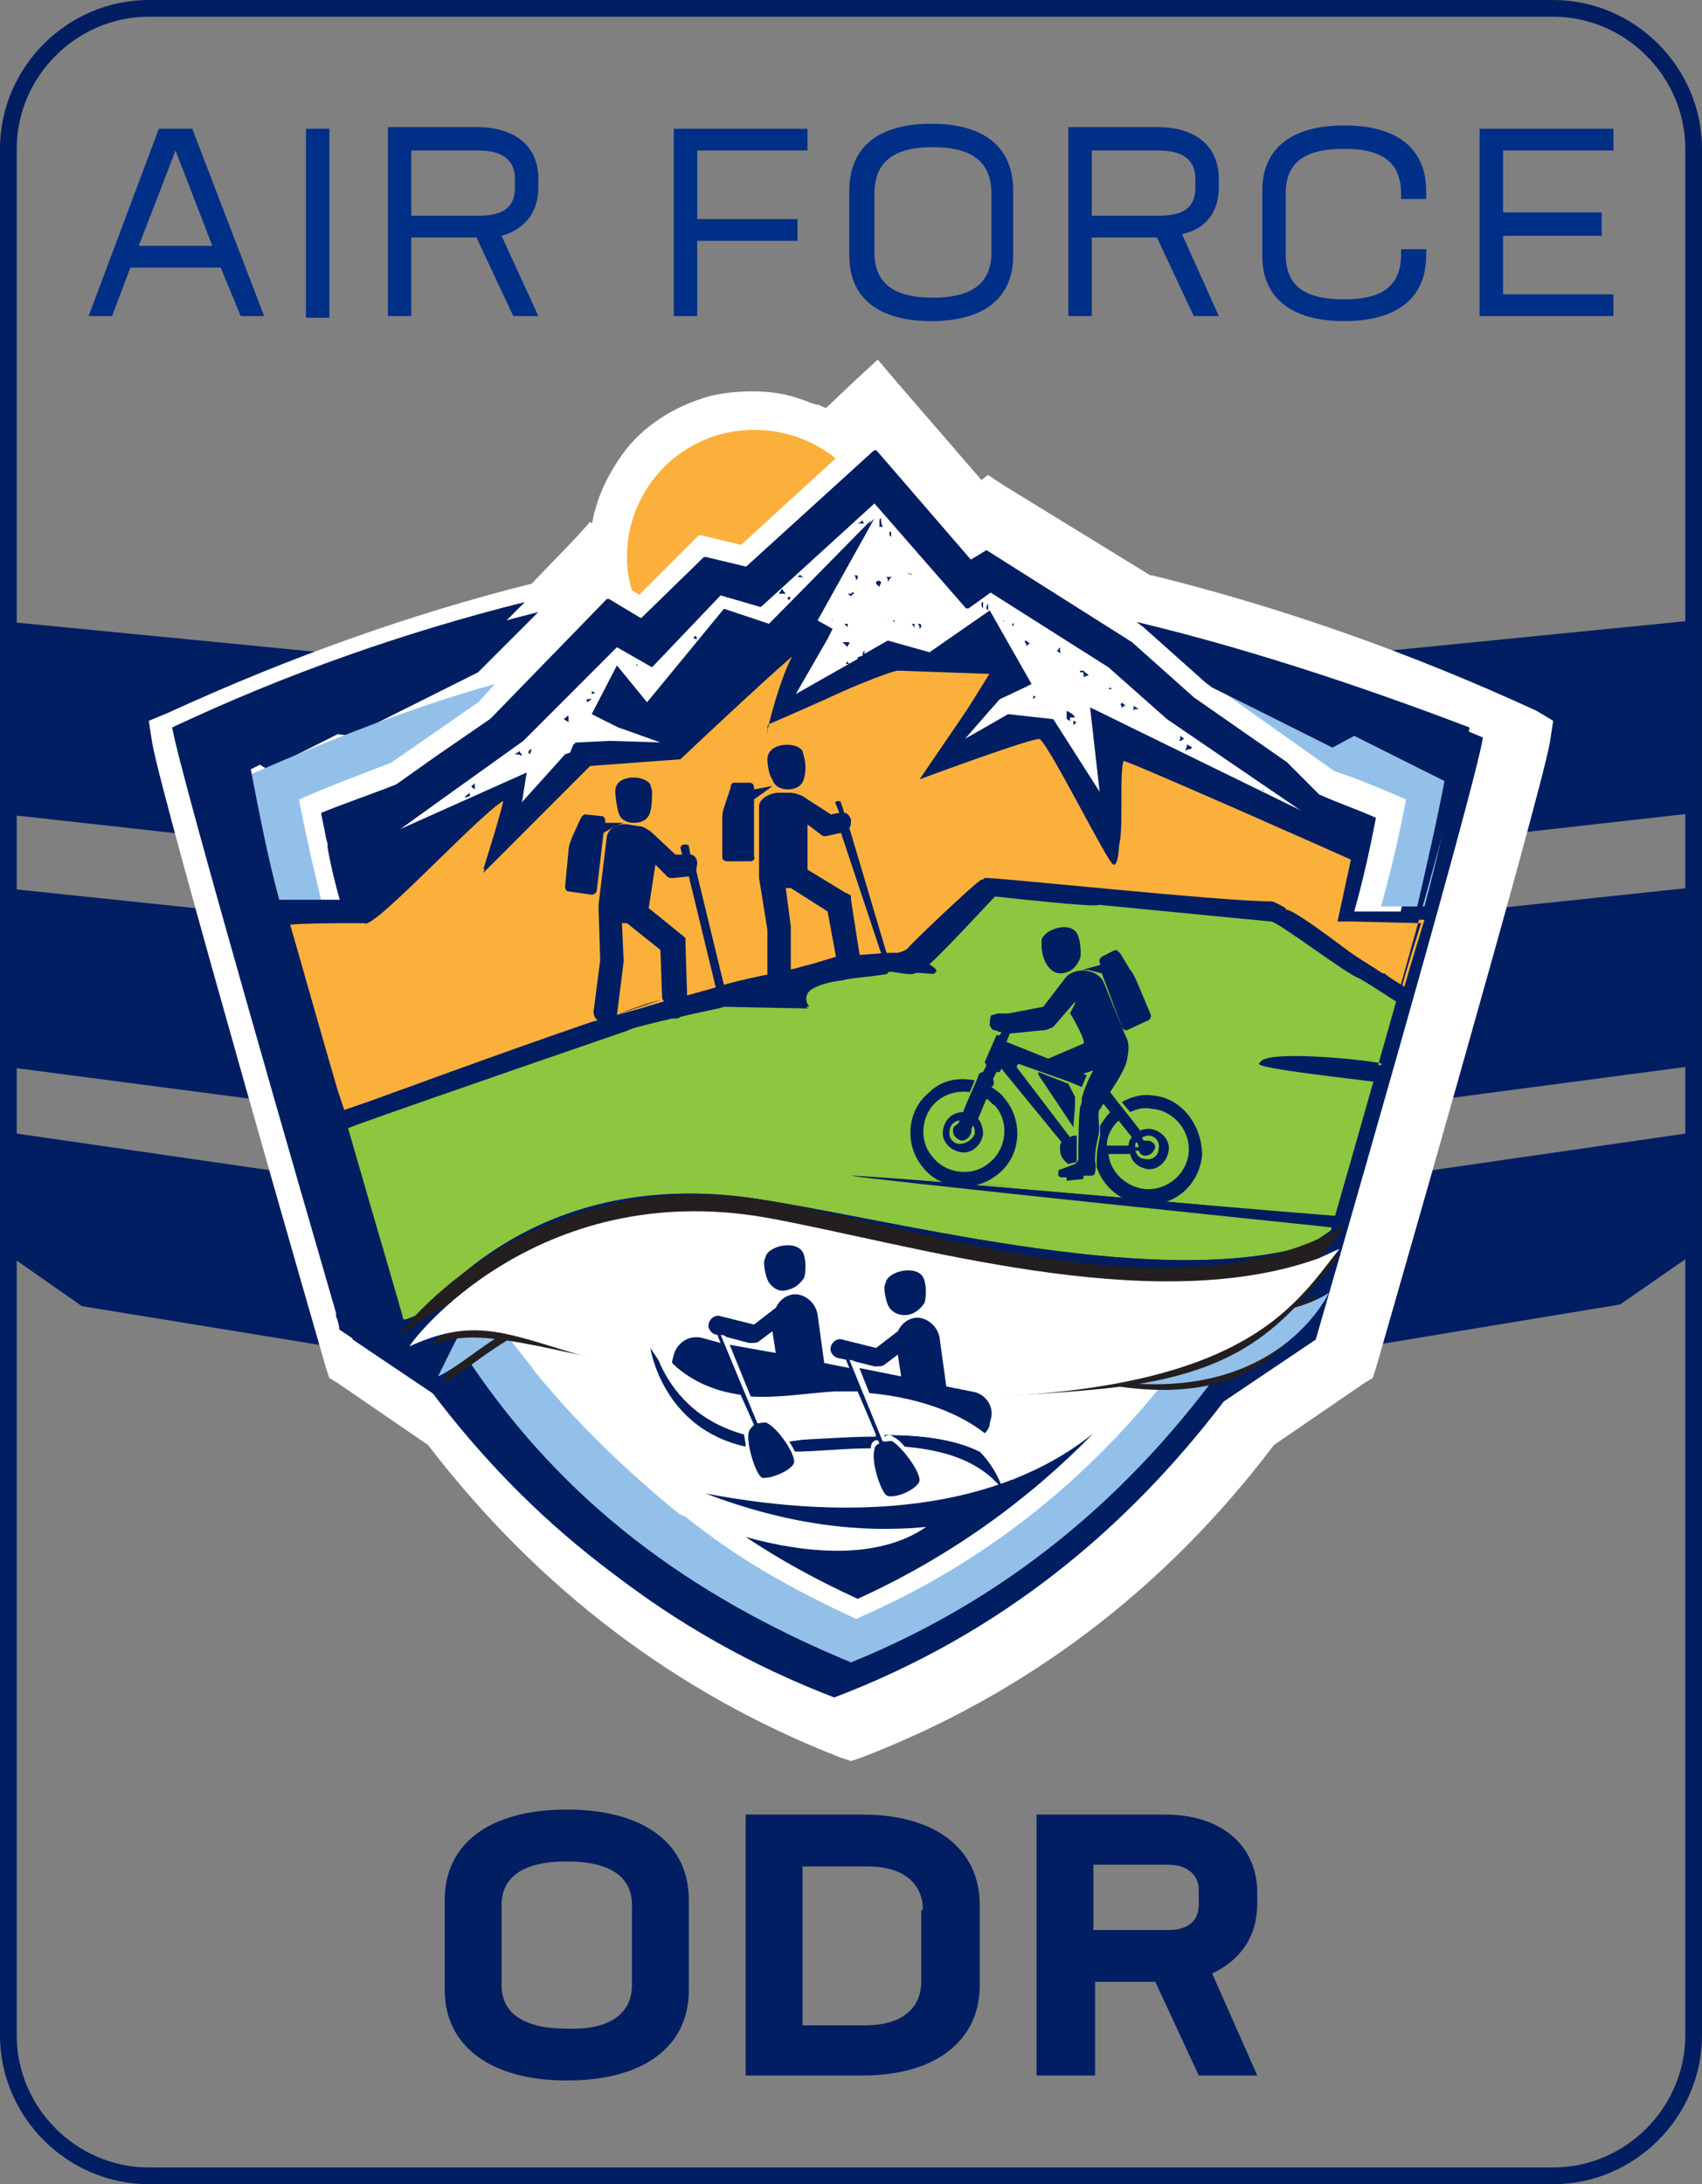 <?xml version="1.0" encoding="utf-8"?>
<!-- Generator: Adobe Illustrator 25.2.0, SVG Export Plug-In . SVG Version: 6.00 Build 0)  -->
<!-- SVG made by yourforcesupport.com -  Powerful Websites for the Modern Force Support Squadron US Forces -->
<svg version="1.1" xmlns="http://www.w3.org/2000/svg" xmlns:xlink="http://www.w3.org/1999/xlink" x="0px" y="0px"
	 viewBox="0 0 101.8 130.6" style="enable-background:new 0 0 101.8 130.6;" xml:space="preserve">
<rect x="0" y="0" width="101.8" height="130.6" fill="#808080" stroke="none"/>
<style type="text/css">
	.st0{fill:none;stroke:#000000;stroke-miterlimit:10;}
	.st1{clip-path:url(#SVGID_2_);}
	.st2{fill:#FFFFFF;}
	.st3{fill:none;stroke:#001E61;stroke-miterlimit:10;}
	.st4{fill:#002F87;}
	.st5{fill:#001E61;}
	.st6{clip-path:url(#SVGID_4_);}
	.st7{fill:none;}
	.st8{fill:#FBB03C;}
	.st9{fill:#8DC63F;}
	.st10{fill:#92C0E9;}
	.st11{fill:#231F20;}
</style>
<g id="Page_Guide">
</g>
<g id="VERT_1_COLOR_BLK">
	<g id="LOGO_4_">
		<path class="st0" d="M252.8,130.2h-84c-4.6,0-8.4-3.8-8.4-8.4V9c0-4.6,3.8-8.4,8.4-8.4h84c4.6,0,8.4,3.8,8.4,8.4v112.8
			C261.2,126.4,257.4,130.2,252.8,130.2z"/>
		<g id="ODR_2_">
			<path d="M186.5,118.1v-5.4c0-3.3,2.6-5.4,7.3-5.4c4.7,0,7.3,2.1,7.3,5.4v5.4c0,3.3-2.6,5.4-7.3,5.4
				C189.2,123.5,186.5,121.4,186.5,118.1z M197.7,117.8v-4.8c0-1.6-1.2-2.6-3.9-2.6c-2.7,0-3.9,1-3.9,2.6v4.8c0,1.6,1.2,2.6,3.9,2.6
				C196.5,120.4,197.7,119.4,197.7,117.8z"/>
			<path d="M218.5,113v4.8c0,3.3-2.6,5.4-7,5.4h-7v-15.6h7C215.9,107.5,218.5,109.7,218.5,113z M215.1,113.3c0-1.6-1.2-2.6-3.3-2.6
				h-3.9v9.5h3.8c2.1,0,3.3-1,3.3-2.6V113.3z"/>
			<path d="M232.3,117l2.7,6.1h-3.5l-2.6-5.6h-3.6v5.6h-3.4v-15.6h7.7c3.3,0,5.5,1.8,5.5,4.7v0.6C235,114.8,234.1,116.3,232.3,117z
				 M225.3,114.5h4.5c1.1,0,1.8-0.5,1.8-1.5v-0.9c0-0.9-0.7-1.5-1.8-1.5h-4.5V114.5z"/>
		</g>
		<g>
			<path d="M167.7,16h5.4l1.2,2.9h1.4l-4.2-11.3h-2.1L165.1,19h1.4L167.7,16z M170.4,9l2.2,5.7h-4.3L170.4,9z"/>
			<rect x="178.1" y="7.7" width="1.4" height="11.3"/>
			<polygon points="208.1,9 208.1,7.7 200.1,7.7 200.1,19 201.6,19 201.6,14.4 207.6,14.4 207.6,13.1 201.6,13.1 201.6,9 			"/>
			<path d="M210.7,11.5v3.9c0,2.4,1.6,3.9,4.9,3.9s4.9-1.5,4.9-3.9v-3.9c0-2.5-1.6-4-4.9-4S210.7,9,210.7,11.5z M219.1,11.6v3.5
				c0,1.7-1,2.7-3.5,2.7c-2.5,0-3.5-1-3.5-2.7v-3.5c0-1.8,1-2.8,3.5-2.8C218.2,8.8,219.1,9.8,219.1,11.6z"/>
			<path d="M232.8,11.2v-0.5c0-1.9-1.3-3.1-3.7-3.1h-5.3V19h1.4v-4.7h3.9l2.2,4.7h1.5l-2.2-4.9C232,13.7,232.8,12.7,232.8,11.2z
				 M231.3,11.2c0,1.2-0.7,1.7-2.2,1.7h-4V9h4c1.5,0,2.2,0.6,2.2,1.7V11.2z"/>
			<path d="M245.2,11.8v-0.4c0-2.4-1.6-3.9-4.9-3.9c-3.3,0-4.9,1.5-4.9,3.9v3.9c0,2.4,1.6,3.9,4.9,3.9c3.3,0,4.9-1.5,4.9-3.9v-0.4
				h-1.5v0.3c0,1.8-1,2.7-3.4,2.7c-2.5,0-3.5-0.9-3.5-2.7v-3.6c0-1.8,1-2.7,3.5-2.7c2.4,0,3.4,0.9,3.4,2.7v0.3H245.2z"/>
			<polygon points="256.4,9 256.4,7.7 248.4,7.7 248.4,19 256.4,19 256.4,17.7 249.8,17.7 249.8,14.1 255.7,14.1 255.7,12.8 
				249.8,12.8 249.8,9 			"/>
			<path d="M191.6,11.2v-0.5c0-1.9-1.3-3.1-3.7-3.1h-5.3V19h1.4v-4.7h3.9l2.2,4.7h1.5l-2.2-4.9C190.9,13.7,191.6,12.7,191.6,11.2z
				 M190.2,11.2c0,1.2-0.7,1.7-2.2,1.7h-4V9h4c1.5,0,2.2,0.6,2.2,1.7V11.2z"/>
		</g>
		<g id="LOGO_5_">
			<defs>
				<path id="SVGID_1_" d="M252.8,129.7h-84c-4.6,0-8.4-3.8-8.4-8.4V8.5c0-4.6,3.8-8.4,8.4-8.4h84c4.6,0,8.4,3.8,8.4,8.4v112.8
					C261.2,125.9,257.4,129.7,252.8,129.7z"/>
			</defs>
			<clipPath id="SVGID_2_">
				<use xlink:href="#SVGID_1_"  style="overflow:visible;"/>
			</clipPath>
			<g class="st1">
				<path d="M224.5,86.5c-1.5,1-3.1,1.8-4.8,2.3c-0.3-0.8-0.7-1.4-1.3-2c-1.6-0.8-3.7-1-5.7-1l0,0.1c0.2-0.1,0.4-0.1,0.5,0
					c0.2,0.1,0.4,0.3,0.7,0.6c2.2,0.2,4.3,0.7,5.6,2.3c-5,1.6-11.1,1.6-17.3,0.5c4.7,1.8,9.1,2.4,13.2,2c-2.8,1.9-7,1.5-10.6,0.6
					c2,1.2,4,2.4,6.2,3.3C216.3,93,220.7,90.1,224.5,86.5z"/>
				<path class="st2" d="M242.5,78.6C242.5,78.6,242.5,78.6,242.5,78.6C242.5,78.6,242.5,78.6,242.5,78.6z"/>
				<path d="M224.5,66.1l0-0.5l-0.4-0.8l-1.8-0.7c0,0.1,0,0.2,0.1,0.3l2,3L224.5,66.1z"/>
				<path d="M222.5,56.3c0,0.1,0,0.2,0,0.4c0,0.3,0.2,0.8,0.4,1.1c0.3,0.4,0.7,0.5,1.2,0.3c0.3-0.1,0.6-0.5,0.7-0.8
					c0.1-0.3,0-1-0.1-1.3C224.3,55.1,222.7,55.5,222.5,56.3z"/>
				<path d="M228.1,58.6c-0.1-0.2-0.2-0.5-0.4-0.7l-0.8-1c-0.1-0.1-0.2-0.2-0.3-0.2l-0.8,0.4c-0.1,0.1-0.2,0.2-0.1,0.4l0,0.1
					l-1.1,0.3l0.5,0.1l0.8,0.2l1.2,3.2c0.1,0.2,0.2,0.2,0.3,0.2l1.3-0.6c0.1-0.1,0.2-0.2,0.1-0.4L228.1,58.6z"/>
				<path d="M232.1,40.3l1.4,1l0.2,0.1l0,0l0.2,0.1l0,0l0.2,0.1l0,0l0.2,0.1l0,0l0.2,0.1l0,0l0.2,0.1h0l0.2,0.1l0,0l0.2,0.1l0,0
					l0.2,0.1l0,0l0.2,0.1h0l0.2,0.1l0,0l0.2,0.1l0,0l0.2,0.1l0,0l0.2,0.1h0l0.2,0.1h0l0.2,0.1l0,0l0.2,0.1h0l0.2,0.1h0l0.2,0.1h0
					l0.2,0.1h0l0.2,0.1l0,0l0.2,0.1h0l0.2,0.1h0l0.2,0.1h0l0.2,0.1l0,0l0.2,0.1h0l0.2,0.1h0l0.2,0.1h0l0.2,0.1l0,0l0.2,0.1h0
					l0.2,0.1h0l0.2,0.1h0l0.2,0.1h0l0.2,0.1h0l0.2,0.1h0l0.2,0.1h0l0.2,0.1h0l0.2,0.1h0l0.2,0.1h0l0.2,0.1h0l0.2,0.1h0l0.2,0.1h0
					l0.2,0.1h0l0.2,0.1l0.2,0.1h0l0.2,0.1h0l0.2,0.1l0.2,0.1l0.2,0.1h0l0.2,0.1l0.2,0.1l0.2,0.1l0.2,0.1l0.2,0.1l0.2,0.1l0.2,0.1
					l0.2,0.1l0.2,0.1l0.2,0.1c-0.5,2.6-1.1,5.2-1.7,7.8h0l-4.1-0.2c0.4-1.4,0.7-2.8,1-4.1c0.1-0.4,0.2-0.8,0.3-1.2
					c-1-0.4-2.1-0.8-3.1-1.2l-0.1,0l0,0l-2.4-1.7l-5.6-3.9l0,0l0,0l-3.6-3.3l-8.5-5.3l-0.7,0.5l-0.3,0.2l-0.2-0.3l-5.5-6.3l-7.4,6.8
					l-0.2,0.1l-0.2,0l-2.3-0.6l-3.7,3.6l-0.2,0.2l-0.3-0.2l-1.7-1.1l-6.8,7l0,0l0,0l-3.2,2.2l-2.4,1.7l0,0l0,0
					c-1.4,0.5-2.9,1.1-4.3,1.7c0.1,0.4,0.2,0.8,0.3,1.2l0,0.1l0.1,0.4l0,0.2l0,0c0.2,1.1,0.5,2.2,0.8,3.3l-4,0.2
					c-0.7-2.6-1.2-5.2-1.7-7.8c0,0,0,0,0,0c0,0,0,0,0,0l0.2-0.1l0.2-0.1l0.2-0.1l0.2-0.1l0.2-0.1l0.2-0.1l0.2-0.1l0.2-0.1l0.2-0.1h0
					l0.2-0.1l0.2-0.1l0.2-0.1l0.2-0.1h0l0.2-0.1l0.2-0.1l0.2-0.1h0l0.2-0.1l0.2-0.1l0.2-0.1l0.2-0.1l0.2-0.1l0,0l0.2-0.1l0,0
					l0.2-0.1l0.2-0.1l0.2-0.1l0.2-0.1h0l0.2-0.1h0l0.2-0.1h0l0.2-0.1h0l0.2-0.1l0.2-0.1h0l0.2-0.1l0.2-0.1l0.2-0.1l0.2-0.1h0
					l0.2-0.1h0l0.2-0.1l0.2-0.1l0.2-0.1l0.2-0.1l0.2-0.1h0l0.2-0.1h0l0.2-0.1h0l0.2-0.1h0l0.2-0.1h0l0.2-0.1h0l0.2-0.1h0l0.2-0.1h0
					l0.2-0.1h0l0.2-0.1l0.2-0.1h0l0.2-0.1h0l0.2-0.1h0l0.2-0.1l0,0l0.2-0.1h0l0.2-0.1l0,0l0.2-0.1h0l0.2-0.1h0l0.2-0.1h0l0.2-0.1h0
					l0.1,0l3.6-3.7c-6.9,1.8-13.7,4.2-20.3,7.3c0.6,3.2,10.1,36,10.1,36l5.5,3.7c5.8,7.7,13.4,13.9,23.4,17.8
					c10-3.8,17.6-10.1,23.4-17.8l5.5-3.7c0,0,9.5-32.8,10.1-36c-6.8-3.1-13.8-5.7-21-7.5L232.1,40.3z M191,43.4l5.6-5.6l2.1,1.2
					l4.1-4.3l2.5,0.7l6.8-6.2l5.5,6.4l1.4-1l7.2,4.5l3.6,3.1l8.2,5.7l-12.9-6.4l0.6,5.4l-3-4.7l-2.7-0.1l-2.6,1.5l2.1-2.4l1.9-0.9
					l-2.5-4.4l-3.7,2.5l-2.5-0.7l-1.4,0.8l-0.3,0.2l-0.1,0.1l-3.7,2.1l2.3-4l-0.9-0.5l3.4-6.1l-6.3,6.4l-2.7-0.9l-4.7,5.6l-1.8-2.2
					l-1.5,2.9l1.6,0.8l2.9,0.9l-3.4-0.1l-2.1,0.1l-0.2,0.5l-0.3,0.1l-2.7,3l0.4-1.9l-7.6,3.4L191,43.4z M187.1,80
					c0.7-0.1,1.4,0,2.2,0c-1.4,0.9-2.4,1.8-3.4,2.3C186.3,81.6,186.7,80.8,187.1,80z M210.8,98c-9.6-3.9-16.3-9.3-21.7-16.9
					c0.7-0.7,0.7-0.7,1-0.9c0.1,0,0.2,0,0.3,0c1.2,0.2,2.5,0.5,4,0.8c-4.4-1.3-6.4-2.3-10.2-0.5c0-0.2,7.5-10.1,21.3-7.7
					c8.8,1.6,23,6,32.9,2.5c0.1,0,1.5-0.7,1.4-0.6c-2.3,2.9-4.7,7-15.6,8.4c0.3,0,0.6,0,0.9-0.1c0.5,0,0.9-0.1,1.3-0.1
					c0.9,0.1,1.8,0.2,2.6,0.2c0.6,0,1.2,0,1.8-0.1C225.6,89.4,219.1,94.6,210.8,98z M239.3,77.2C239.3,77.3,239.3,77.3,239.3,77.2
					c-0.2,0.4-3,6-11.6,5.5c4.9-0.8,7.5-2.4,9.6-4.6C238,77.9,238.7,77.6,239.3,77.2C239.3,77.2,239.3,77.2,239.3,77.2z M242.4,63.6
					c-1.4-0.3-7-0.8-7.3-0.1c-0.1,0.3,5.6,0.9,7,1.1c-0.8,2.9-1.6,5.7-2.3,8c0,0,0,0-0.1,0c0,0-4.7-0.4-10.3-0.9
					c1.1-0.4,2-1.4,2.1-2.7c0.2-1.8-1.2-3.3-2.9-3.5c-0.6-0.1-1.3,0.1-1.8,0.4l0.5,0.6c0.4-0.2,0.8-0.3,1.3-0.2
					c1.3,0.1,2.3,1.3,2.2,2.6c-0.1,1.3-1.3,2.3-2.6,2.2c-1.1-0.1-2.1-1-2.2-2.1l1.3,0c0.1,0.5,0.5,0.8,1,0.9
					c0.6,0.1,1.2-0.4,1.3-1.1c0.1-0.6-0.4-1.2-1.1-1.3c-0.2,0-0.4,0-0.6,0.1c-0.6-0.8-1.2-1.5-1.8-2.3c0.4-0.6,0.9-1.4,1-1.9
					c0.1-0.5,0.2-1-0.1-1.5l-1.3-3.2c-0.4-0.8-1.8-0.9-2.3-0.2l-1.3,1.7l-2.1,0.4c-0.2,0-0.4,0-0.6,0c-0.1,0-0.3,0.1-0.4,0.1
					c-0.1,0.1-0.1,0.5-0.1,0.6c0,0.1,0.1,0.1,0.1,0.2c0.1,0.1,0.1,0.1,0.2,0.1c0.1,0,0.2,0.1,0.3,0.1l0.1,0l-0.1,0.2l-0.2,0
					l-0.7,1.6l0.1,0.2l-0.2,0.4c-0.1,0-0.3,0.1-0.3,0.3l-0.7,1.5l-0.2,0.5c-0.6,0-1.1,0.4-1.2,1.1c-0.1,0.6,0.4,1.2,1.1,1.3
					c0.6,0.1,1.2-0.4,1.3-1.1c0-0.3-0.1-0.7-0.3-0.9l0.5-1.2c0.2,0.1,0.3,0.3,0.5,0.4c0.9,1,0.7,2.6-0.3,3.4c-1,0.9-2.6,0.7-3.4-0.3
					c-0.9-1-0.7-2.6,0.3-3.4c0.5-0.4,1.2-0.6,1.9-0.5l0.3-0.7c-1-0.2-2,0-2.7,0.7c-1.4,1.1-1.5,3.2-0.4,4.5c0.3,0.3,0.6,0.6,1,0.8
					c-0.2,0-0.4,0-0.6,0l0.6,0c0,0,0,0,0,0l-0.7-0.1c-2.5-0.2-4.2-0.3-4.3-0.3c-0.1,0,2.4,0.3,5.9,0.7c0.2,0,0.3,0,0.5,0.1
					c8.1,0.9,21.1,2.2,22.5,2.4c0,0.1,0,0.1,0,0.2c-0.2,0.1-0.6,0.4-1.1,0.7c-0.5,0.2-1,0.4-1.5,0.6c-8.7,2-22-1.3-30.2-2.7
					c-0.4-0.1-0.7-0.1-1-0.2c-1-0.2-1.9-0.3-2.8-0.3c-5.3-0.4-9.5,1-12.5,2.7c-3.6,2-5.9,4.4-6.7,5.3c-0.3-0.9-1.6-6.1-3.3-12
					c0.2-0.1,0.5-0.2,0.8-0.3c3.3-1.2,16.1-5.6,16.1-5.6c0.2-0.1,1.4-0.4,2.6-0.7c0,0,0,0,0.1,0c0.1,0,0.3-0.1,0.4-0.1
					c1.2-0.3,2.4-0.6,2.6-0.6c0.1,0,5,0.1,5,0.1s-1.1-1.3,2.2-1.7c0.1,0,2.6-0.3,2.6-0.4c-0.1-0.3,1.3,0.2,1.6,0
					c0.1-0.1,1.1,0.2,1.2,0c0.1-0.2-0.6-0.5-0.4-0.5c0.2,0,3.9-4,4-4.1c0,0,6.2,0.7,6.2,0.5c0,0,10.2,1,10.3,1
					c0.4-0.1,4.6,3.2,5.4,3.4c1.1,0.7,1.4,0.9,2.4,1.5C243.1,61.2,242.8,62.4,242.4,63.6z M218.3,70.7c0.4-0.1,0.7-0.3,1.1-0.6
					c1.4-1.1,1.5-3.2,0.4-4.5c-0.2-0.3-0.5-0.5-0.8-0.7l0.1-0.1c0.1-0.1,0-0.3,0-0.4l0.2-0.4l0.2,0l0.1-0.2l3.6,4.4
					c-0.1,0.1-0.1,0.2-0.1,0.4c0,0.4,0.2,0.7,0.5,0.9l0.4-0.1c0.1,0,0.1-0.1,0.1-0.2l0-1.4c-0.1,0-0.3,0-0.4,0.1l-3.2-4.2l0.1-0.2
					l1.4,0.5v0l1.7,0.6l0,0l0.7,0.3c0.1-0.2,0.2-0.5,0.3-0.7l-0.2-0.1l0.6-0.2c-0.2,0.3-0.6,1.2-0.7,1.7c0,0.2,0,0.3-0.1,0.5
					c-0.1,1.1-0.1,2-0.1,3.1c0,0.1-0.1,0.2-0.2,0.3l-0.8,0.3c-0.1,0-0.2,0.1-0.2,0.1c0,0.1,0,0.2,0,0.3c0,0,0.1,0.1,0.2,0.1l0.3,0
					l0,0.2l1-0.1l0-0.2l0.5,0c0.1,0,0.2-0.1,0.2-0.2c0-0.1,0.1-0.5,0-0.6l0-0.2c0-0.6,0.1-0.9,0.2-1.4c0.1-0.4,0-0.8,0-1.2
					c0-0.1,0-0.3,0.1-0.4c0.1-0.1,0.1-0.2,0.2-0.3l0.4,0.5c-0.2,0.2-0.4,0.5-0.6,0.8c0,0.2,0,0.4,0,0.6c-0.1,0.5-0.2,0.9-0.2,1.4
					c0,0.2,0,0.3,0,0.5c0.2,0.8,0.8,1.4,1.4,1.8L218.3,70.7C218.2,70.7,218.2,70.7,218.3,70.7l7.3,0.6
					C223,71.1,220.5,70.9,218.3,70.7z M224.6,62.4l-2.1,0.9l-2.5-1l0.2-0.5c0,0,0,0,0,0l2-0.2c0.2,0,0.4-0.1,0.6-0.2l1.3-1.5l0,0.1
					l-0.4,0.7C223.8,60.6,224.8,62.2,224.6,62.4z M226.6,66.9l0.8,1c-0.1,0.1-0.2,0.3-0.2,0.5l-1.3,0
					C226,67.8,226.2,67.3,226.6,66.9z M228.4,68.1c-0.1,0-0.1,0-0.2,0l-0.1-0.2c0.1,0,0.2-0.1,0.4-0.1c0.4,0,0.7,0.4,0.6,0.8
					c0,0.4-0.4,0.7-0.8,0.6c-0.3,0-0.5-0.2-0.6-0.5l0.2,0c0.1,0.2,0.2,0.3,0.4,0.3c0.3,0,0.5-0.2,0.6-0.5
					C228.9,68.4,228.7,68.1,228.4,68.1z M227.9,68.5l-0.2,0c0-0.1,0.1-0.2,0.1-0.3l0.1,0.2C227.9,68.4,227.9,68.4,227.9,68.5z
					 M217.2,68.1c0.3,0,0.5-0.2,0.6-0.5c0-0.1,0-0.2,0-0.2l0.1-0.2c0.1,0.1,0.1,0.3,0.1,0.5c0,0.4-0.4,0.7-0.8,0.6
					c-0.4,0-0.7-0.4-0.6-0.8c0-0.3,0.3-0.6,0.6-0.6l-0.1,0.2c-0.2,0.1-0.3,0.2-0.3,0.4C216.7,67.9,216.9,68.1,217.2,68.1z
					 M197.5,60.3l1.7-0.5C198.9,59.8,198.3,60,197.5,60.3l0.4-2.7c0,0,0,0,0,0c0,0,0,0,0,0l0,0c0,0,0-0.1,0-0.1l-0.1-2.3l0.1,0
					c0.1,0,0.2,0,0.2,0l2,1.6l0.1,2.8c0,0,0,0,0,0.1l-0.6,0.2c-0.2,0-0.8,0.2-1.8,0.5l-0.5,0.1L197.5,60.3z M201.7,59.2l-0.1-2.9
					c0,0,0,0,0-0.1c0,0,0,0,0,0c0,0,0-0.1,0-0.1c0,0,0,0,0,0c0,0,0-0.1,0-0.1c0,0,0,0,0,0c0,0-0.1-0.1-0.1-0.1l-2.1-1.7l0.4-2.7
					l0.7,0.7c0,0,0.1,0.1,0.2,0.1c0,0,0,0,0.1,0l0,0c0,0,0.1,0,0.1,0l0.9-0.1l1.6,6.6c0,0,0,0,0,0c-0.3,0.1-0.6,0.2-0.9,0.3
					L201.7,59.2z M207.5,56C207.5,56,207.5,56,207.5,56L207.5,56C207.5,56,207.5,56,207.5,56l-0.4-2.3l0.1,0c0.1,0,0.2,0,0.2,0
					l2.2,1.4l0.4,2.1c-0.6,0.2-1.6,0.5-1.6,0.5c-0.3,0.1-0.7,0.1-1,0.2L207.5,56C207.5,56,207.5,56,207.5,56z M211.5,57l-0.5-2.7
					c0,0,0,0,0-0.1c0,0,0,0,0,0c0,0,0-0.1,0-0.1c0,0,0,0,0,0c0,0,0-0.1-0.1-0.1c0,0,0,0,0,0c0,0-0.1-0.1-0.2-0.1l-2.3-1.4l0-2.7
					l0.8,0.6c0.1,0.1,0.2,0.1,0.2,0.1c0,0,0,0,0,0l0,0c0,0,0.1,0,0.1,0l0.9-0.2l2.3,6.7C212.4,56.9,211.9,57,211.5,57z M243.7,59
					c-0.3-0.2-0.7-0.5-1.2-0.8c0,0,0,0-0.1,0c-0.6-0.4-1.3-0.8-2-1.3c-1.6-1.2-3.5-2.5-3.8-2.5c0,0,0-0.1,0-0.1
					c-0.5-0.3-0.8-0.4-0.8-0.4c-3.1,0-17-1.5-17.2-1.4c-0.3,0.1-4.5,4.3-4.5,4.2c-0.2,0.2-0.7,0.3-0.7,0.3c0,0-0.1,0-0.2,0l-2.3-6.8
					c0.1-0.1,0.1-0.3,0.1-0.5c-0.1-0.3-0.3-0.4-0.4-0.4l-0.2-0.6c0-0.1-0.1-0.1-0.2-0.1c-0.1,0-0.2,0.1-0.1,0.2l0.2,0.5l-0.5,0.1
					l-1.6-1.2c0,0,0,0,0,0c-0.2-0.1-0.5-0.2-0.8-0.2l-0.6,0c-0.6,0-1.2,0.4-1.2,0.8l0,4.1c0,0.1,0,0.1,0,0.2c0,0,0,0,0,0l0.5,3.1
					l0,2c-0.9,0.2-1.7,0.4-2.5,0.6c0,0,0,0,0,0l-1.6-6.6c0.1-0.1,0.2-0.3,0.2-0.5c0-0.3-0.2-0.5-0.4-0.5l0,0l-0.1-0.5
					c0-0.1-0.1-0.1-0.3-0.1c-0.1,0-0.2,0.1-0.2,0.2l0.1,0.4l-0.4,0l-1.5-1.4c0,0,0,0,0,0c-0.2-0.1-0.4-0.3-0.7-0.3l-0.6-0.1
					c-0.6-0.1-1.2,0.2-1.3,0.7l-0.5,4.1c0,0.1,0,0.1,0,0.2c0,0,0,0,0,0l0.1,3.1l-0.4,3.1c0,0.1,0,0.2,0.1,0.3l-1,0.3
					c-5,1.8-12.6,4.6-14.8,5.3l-0.4-1.3c-1-3.5-2-7.1-2.9-10.2c1.5,0,4.2,0,4.6,0c0,0,0,0,0,0c0.1,0,0.2,0,0.3,0
					c-0.3-0.3,7.9-7.3,8-7.3c0.1,0-1.2,4.3-1.2,4.3l3.3-3.3l3.2-3.1l5.4-0.4c0,0,7.2-7.4,7.4-7.3c0.1,0.1-2.3,4.5-2.8,5.2
					c0.1-0.1,3.4-1.2,5.3-2.1c1.6-0.7,3-1.2,3.2-1.2c0.1,0,5.6,0.2,5.6,0.2l-4.5,5.4c0,0,6.9-2.1,7.1-2c0.7,0.6,4.8,7.3,4.8,7.3
					s0.1-5.1,0.6-5.5c0.1-0.1,13.4,5.9,13.6,5.9c0,0-0.8,3.7-0.8,3.7l0.9,0c0,0,0,0,0,0l4.1,0.1C244.5,56.3,244.1,57.5,243.7,59z"/>
				<path d="M208.5,45.5c-0.4-0.6-2.1-0.5-2.1,0.5c0,0.3,0.1,1,0.3,1.3c0.2,0.3,0.6,0.5,1,0.5c0.5,0,0.9-0.2,1-0.7
					c0.1-0.3,0.1-0.9,0-1.2C208.6,45.7,208.5,45.6,208.5,45.5z"/>
				<path d="M205.2,47.8c0-0.2-0.1-0.3-0.3-0.3l-0.9,0c-0.1,0-0.2,0.1-0.3,0.3l-0.4,1.2c-0.1,0.3-0.1,0.5-0.1,0.8l0,2.1
					c0,0.2,0.1,0.3,0.3,0.3l1.4,0c0.1,0,0.3-0.1,0.2-0.3l-0.1-3.4l0.7-0.5l0.4-0.3L205.2,47.8L205.2,47.8z"/>
				<path d="M196.7,49c0-0.2-0.1-0.3-0.2-0.3l-0.9-0.1c-0.1,0-0.2,0.1-0.3,0.3l-0.5,1.1c-0.1,0.3-0.2,0.5-0.2,0.8l-0.2,2.1
					c0,0.2,0.1,0.3,0.2,0.3l1.4,0.2c0.1,0,0.3-0.1,0.3-0.3l0.4-3.4l0.7-0.4l0.5-0.2L196.7,49L196.7,49z"/>
				<path d="M199.7,47c-0.4-0.6-2.1-0.6-2.2,0.4c0,0.3,0.1,1,0.2,1.3c0.2,0.3,0.6,0.5,0.9,0.6c0.5,0,0.9-0.2,1-0.7
					c0.1-0.3,0.1-0.9,0.1-1.2C199.8,47.2,199.8,47.1,199.7,47z"/>
				<g>
					<path d="M212.9,76.5c0,0.1-0.1,0.2-0.1,0.4c0,0.3,0.1,0.9,0.3,1.2c0.2,0.5,0.7,0.6,1.2,0.5c0.4-0.1,0.7-0.4,0.9-0.7
						c0.1-0.3,0.1-1,0-1.3C214.9,75.5,213.2,75.8,212.9,76.5z"/>
					<path d="M207.9,76.5c0.1-0.3,0.1-1,0-1.3c-0.2-1-2-0.7-2.3,0c0,0.1-0.1,0.2-0.1,0.4c0,0.3,0.1,0.9,0.3,1.2
						c0.2,0.5,0.7,0.6,1.2,0.5C207.4,77.1,207.8,76.8,207.9,76.5z"/>
					<path d="M216.4,82.9L216,80c-0.1-0.7-0.8-1.3-1.5-1.2c-0.5,0.1-0.9,0.4-1,0.8l-1.3,1l-2-0.5c-0.3-0.1-0.6,0.1-0.7,0.4
						c-0.1,0.3,0.1,0.6,0.4,0.7l0.5,0.1l0.2,0.5l-1.5-0.3l-0.4-2.9c-0.1-0.7-0.8-1.3-1.5-1.2c-0.5,0.1-0.9,0.4-1,0.8l-1.3,1l-2-0.5
						c-0.3-0.1-0.6,0.1-0.7,0.4c-0.1,0.3,0.1,0.6,0.4,0.7l0.1,0l0.2,0.5l-0.9-0.2c-0.8-0.2-1.5,0.3-1.7,1l-0.1,0.4
						c0,0.1,0,0.1,0,0.2c1.2,1.2,2.6,1.7,4,1.8l0.8,1.8c-0.2,0.1-0.3,0.2-0.3,0.4c-0.2,0.6,0.3,2.3,0.7,2.7c0.4,0.3,2.1-0.4,2.1-0.9
						c0-0.6-1-2.1-1.6-2.4c-0.1-0.1-0.4,0-0.6,0l-2.2-5.3l0.2,0.1l1.5,0.4c0,0,0,0,0.1,0c0.2,0,0.4,0,0.5-0.1l0.8-0.6l0.2,1.3
						l-2.8-0.5l1.3,3.2c1.7,0.1,3.4-0.2,5-0.3c0.4,0,0.9,0,1.4,0l1.1,2.6c-1.9,0-3.8,0.2-5.4,0.2c0.2,0.2,0.3,0.5,0.4,0.7
						c1.4,0,3.1-0.2,4.7-0.2c0.1-0.1,0.2-0.2,0.4-0.4l0.1,0.2c-0.2,0.1-0.3,0.2-0.3,0.4c-0.2,0.6,0.3,2.3,0.7,2.7
						c0.4,0.3,2.1-0.4,2.1-0.9c0-0.6-1-2.1-1.6-2.4c-0.1-0.1-0.4,0-0.6,0l-2.1-4.9l0.2,0.1l1.2,0.3c0,0,0,0,0.1,0
						c0.2,0,0.4,0,0.5-0.1l0.8-0.6l0.2,1.3l-2.5-0.5l0.6,1.5c2.3,0.2,5,0.9,6.9,2.4c0.2-0.2,0.3-0.4,0.3-0.6l0.1-0.4
						c0.1-0.7-0.4-1.4-1.2-1.5L216.4,82.9z"/>
				</g>
				<path d="M204.4,86.6c0-0.3-0.1-0.6-0.1-0.8c-3-0.8-4.4-2.8-5.1-4.2c-0.2-0.3-0.4-0.6-0.6-0.9C198.7,80.6,199.4,85.4,204.4,86.6z
					"/>
				<path d="M203.9,33l-2.5-0.6l-3.6,3.6l-0.5-0.3c-0.2-0.6-0.3-1.3-0.3-2c0-4.2,3.4-7.6,7.6-7.6c1.9,0,3.6,0.7,5,1.8L203.9,33z"/>
				<g>
					<path d="M252.9,43.4l-0.2,1.3c-0.1,0.8-0.7,3-1.6,6.1l71.5-8l14.1-12.1l-92.4,9.1c2.4,1,4.9,2,7.3,3.1L252.9,43.4z"/>
					<path d="M116.2,49.5l17.4,11.8l41.3,5.4c-1.1-3.8-2.2-7.8-3.2-11.4L116.2,49.5z"/>
					<path d="M147.2,66.9l17.6,12.2l14.3,2.3c-0.5-1.6-1.6-5.6-3-10.4L147.2,66.9z"/>
					<path d="M168.7,43.4l1.2-0.5c2.4-1.1,4.8-2.1,7.2-3.1l-92.3-9l14.2,12.1l71.5,8c-0.8-3.1-1.4-5.4-1.6-6.1L168.7,43.4z"/>
					<path d="M287.9,61.2l17.4-11.8l-55.5,5.9c-1,3.6-2.1,7.6-3.2,11.4L287.9,61.2z"/>
					<path d="M256.8,79l17.6-12.2l-29,4.2c-1.4,4.8-2.5,8.8-3,10.4L256.8,79z"/>
				</g>
			</g>
		</g>
	</g>
</g>
<g id="VERT_FULL_COLOR">
	<g id="LOGO_3_">
		<path class="st3" d="M92.9,130.1h-84c-4.6,0-8.4-3.8-8.4-8.4V8.9c0-4.6,3.8-8.4,8.4-8.4h84c4.6,0,8.4,3.8,8.4,8.4v112.8
			C101.3,126.3,97.5,130.1,92.9,130.1z"/>
		<g id="AF_1_">
			<path class="st4" d="M6.7,18.9L7.8,16h5.4l1.2,2.9h1.4L11.5,7.7H9.5L5.3,18.9H6.7z M10.5,9l2.2,5.7H8.3L10.5,9z"/>
			<rect x="18.3" y="7.7" class="st4" width="1.4" height="11.3"/>
			<path class="st4" d="M32.2,11.2v-0.5c0-1.9-1.3-3.1-3.7-3.1h-5.3v11.3h1.4v-4.7h3.9l2.2,4.7h1.5L30,14.1
				C31.4,13.7,32.2,12.7,32.2,11.2z M30.8,11.2c0,1.2-0.7,1.7-2.2,1.7h-4V9h4c1.5,0,2.2,0.6,2.2,1.7V11.2z"/>
			<polygon class="st4" points="48.3,9 48.3,7.7 40.3,7.7 40.3,18.9 41.7,18.9 41.7,14.4 47.7,14.4 47.7,13.1 41.7,13.1 41.7,9 			
				"/>
			<path class="st4" d="M50.8,11.4v3.9c0,2.4,1.6,3.9,4.9,3.9s4.9-1.5,4.9-3.9v-3.9c0-2.5-1.6-4-4.9-4S50.8,8.9,50.8,11.4z
				 M59.3,11.6v3.5c0,1.7-1,2.7-3.5,2.7c-2.5,0-3.5-1-3.5-2.7v-3.5c0-1.8,1-2.8,3.5-2.8C58.3,8.8,59.3,9.8,59.3,11.6z"/>
			<path class="st4" d="M72.9,11.2v-0.5c0-1.9-1.3-3.1-3.7-3.1h-5.3v11.3h1.4v-4.7h3.9l2.2,4.7h1.5l-2.2-4.9
				C72.1,13.7,72.9,12.7,72.9,11.2z M71.5,11.2c0,1.2-0.7,1.7-2.2,1.7h-4V9h4c1.5,0,2.2,0.6,2.2,1.7V11.2z"/>
			<path class="st4" d="M85.3,11.8v-0.4c0-2.4-1.6-3.9-4.9-3.9c-3.3,0-4.9,1.5-4.9,3.9v3.9c0,2.4,1.6,3.9,4.9,3.9
				c3.3,0,4.9-1.5,4.9-3.9v-0.4h-1.5v0.3c0,1.8-1,2.7-3.4,2.7c-2.5,0-3.5-0.9-3.5-2.7v-3.6c0-1.8,1-2.7,3.5-2.7
				c2.4,0,3.4,0.9,3.4,2.7v0.3H85.3z"/>
			<polygon class="st4" points="96.5,9 96.5,7.7 88.5,7.7 88.5,18.9 96.5,18.9 96.5,17.6 89.9,17.6 89.9,14.1 95.8,14.1 95.8,12.7 
				89.9,12.7 89.9,9 			"/>
		</g>
		<g id="ODR_1_">
			<path class="st5" d="M26.6,119v-5.4c0-3.3,2.6-5.4,7.3-5.4c4.7,0,7.3,2.1,7.3,5.4v5.4c0,3.3-2.6,5.4-7.3,5.4
				C29.3,124.4,26.6,122.3,26.6,119z M37.8,118.7v-4.8c0-1.6-1.2-2.6-3.9-2.6c-2.7,0-3.9,1-3.9,2.6v4.8c0,1.6,1.2,2.6,3.9,2.6
				C36.6,121.4,37.8,120.3,37.8,118.7z"/>
			<path class="st5" d="M58.6,113.9v4.8c0,3.3-2.6,5.4-7,5.4h-7v-15.6h7C56,108.5,58.6,110.6,58.6,113.9z M55.2,114.2
				c0-1.6-1.2-2.6-3.3-2.6H48v9.5h3.8c2.1,0,3.3-1,3.3-2.6V114.2z"/>
			<path class="st5" d="M72.5,118l2.7,6.1h-3.5l-2.6-5.6h-3.6v5.6H62v-15.6h7.7c3.3,0,5.5,1.8,5.5,4.7v0.6
				C75.2,115.8,74.2,117.2,72.5,118z M65.4,115.4h4.5c1.1,0,1.8-0.5,1.8-1.5V113c0-0.9-0.7-1.5-1.8-1.5h-4.5V115.4z"/>
		</g>
		<g>
			<defs>
				<path id="SVGID_3_" d="M92.9,129.8h-84c-4.6,0-8.4-3.8-8.4-8.4V8.6c0-4.6,3.8-8.4,8.4-8.4h84c4.6,0,8.4,3.8,8.4,8.4v112.8
					C101.3,126,97.5,129.8,92.9,129.8z"/>
			</defs>
			<clipPath id="SVGID_4_">
				<use xlink:href="#SVGID_3_"  style="overflow:visible;"/>
			</clipPath>
			<g class="st6">
				<path class="st5" d="M-43.7,48.5l17.4,11.8l77.2,10.1l77.1-10.2l17.4-11.8l-94.6,10L-43.7,48.5z M-12.7,65.8L4.9,78.1l46,7.5
					l46-7.6l17.6-12.2L50.9,75L-12.7,65.8z M50.9,42.1l-126-12.3l14.2,12.1L50.9,54.3l111.8-12.6l14.1-12.1L50.9,42.1z"/>
				<g id="BORDER_-_WHITE_1_">
					<path class="st2" d="M91.9,42.5c-7.6-3.5-15.3-6.2-23-8.1l-0.1,0L60,29l-0.9-0.6l-0.4,0.3l-5.1-5.9l-1.1-1.3l-1.3,1.2l-1.8,1.7
						c-0.2-0.1-0.3-0.1-0.4-0.2l-0.1,0c-0.1,0-0.3-0.1-0.4-0.1c-0.2-0.1-0.5-0.2-0.8-0.3c-0.9-0.3-1.8-0.4-2.7-0.4
						c-0.9,0-1.8,0.1-2.6,0.3c-2.1,0.6-4,1.8-5.2,3.5c-0.7,1-1.3,2.1-1.6,3.3c-0.1,0.2-0.1,0.5-0.2,0.8l-0.1-0.1l-0.9,1l-2.6,2.7
						c-7.2,1.8-14.5,4.4-21.7,7.7l-1.2,0.5l0.2,1.3c0.6,3.5,10.4,37.4,10.4,37.4l0.2,0.6l0.5,0.3l5.4,3.7
						c6.6,8.6,14.9,14.9,24.7,18.7l0.6,0.2l0.6-0.2c9.9-3.8,18.2-10.1,24.7-18.7l5.4-3.7l0.5-0.3l0.2-0.6c0,0,9.8-34,10.4-37.4
						l0.2-1.3L91.9,42.5z"/>
				</g>
				<path id="BORDER_-_DK_BLUE_1_" class="st5" d="M68,37.2l0.4,0.3l3.7,3.3l0.4,0.3l0,0l0.2,0.1l0,0l0.2,0.1l0,0l0.2,0.1h0l0.2,0.1
					h0l0.2,0.1h0l0.2,0.1l0,0l0.2,0.1l0,0l0.2,0.1l0,0l0.2,0.1l0,0l0.2,0.1l0,0l0.2,0.1h0l0.2,0.1l0,0l0.2,0.1l0,0l0.2,0.1l0,0
					l0.2,0.1h0l0.2,0.1l0,0l0.2,0.1l0,0l0.2,0.1l0,0l0.2,0.1h0l0.2,0.1h0l0.2,0.1l0,0l0.2,0.1h0l0.2,0.1h0l0.2,0.1h0l0.2,0.1h0
					l0.2,0.1l0,0l0.2,0.1h0l0.2,0.1h0l0.2,0.1h0l0.2,0.1h0l0.2,0.1h0l0.2,0.1h0l0.2,0.1h0l0.2,0.1l0,0l0.2,0.1h0l0.2,0.1h0l0.2,0.1
					h0l0.2,0.1h0l0.2,0.1h0l0.2,0.1h0l0.2,0.1h0l0.2,0.1h0l0.2,0.1h0l0.2,0.1h0l0.2,0.1h0l0.2,0.1h0l0.2,0.1h0l0.2,0.1h0l0.2,0.1
					l0.2,0.1h0l0.2,0.1h0l0.2,0.1l0.2,0.1l0.2,0.1h0l0.2,0.1l0.2,0.1l0.2,0.1l0.2,0.1l0.2,0.1l0.2,0.1l0.2,0.1l0.2,0.1l0.2,0.1
					l0.2,0.1c-0.5,2.6-1.1,5.2-1.7,7.8h0h-2.6h0h-1.1c0.4-1.4,0.7-2.7,1-4.1c0.1-0.5,0.2-1,0.3-1.5c-1.1-0.5-2.3-0.9-3.4-1.4l0,0
					L77,45.6l0,0l-5.6-3.9l-3.7-3.3L59,32.9L58,33.5l-5.7-6.6l-7.7,7l-2.5-0.6L38.3,37l-2-1.2l-7,7.2l-3.2,2.2l0,0l-2.4,1.7
					c-1.5,0.6-3,1.1-4.5,1.7l0,0l0,0l0,0l0,0l0,0l0,0l0,0l0,0l0,0l0,0l0,0l0,0l0,0l0,0l0,0l0,0l0,0l0,0l0,0l0,0.1l0,0l0,0l0,0.1l0,0
					l0,0.1l0,0l0,0l0,0l0,0l0,0l0.1,0.3l0,0l0.1,0.4l0,0l0,0.2l0,0l0,0l0,0l0,0l0,0l0,0l0,0l0,0l0,0l0,0l0,0l0,0l0,0l0,0l0.1,0.4
					l0,0.2l0,0.1l0,0l0,0l0,0l0,0l0,0l0,0l0,0l0,0l0,0l0,0l0,0l0,0.1c0.2,1.1,0.5,2.1,0.8,3.2h-0.1h-1.1h-2.5
					c-0.7-2.6-1.2-5.2-1.7-7.8c0,0,0,0,0,0c0,0,0,0,0,0l0.2-0.1l0.2-0.1l0.2-0.1L16,46l0.2-0.1l0.2-0.1l0.2-0.1l0.2-0.1l0.2-0.1h0
					l0.2-0.1l0.2-0.1l0.2-0.1l0.2-0.1h0l0.2-0.1l0.2-0.1l0.2-0.1h0l0.2-0.1l0.2-0.1l0.2-0.1l0.2-0.1l0.2-0.1h0l0.2-0.1h0l0.2-0.1
					l0.2-0.1l0.2-0.1L21,44h0l0.2-0.1h0l0.2-0.1h0l0.2-0.1h0l0.2-0.1l0.2-0.1h0l0.2-0.1l0.2-0.1l0.2-0.1l0.2-0.1h0l0.2-0.1h0
					l0.2-0.1l0.2-0.1l0.2-0.1l0.2-0.1l0.2-0.1h0l0.2-0.1h0l0.2-0.1h0l0.2-0.1h0l0.2-0.1h0l0.2-0.1h0l0.2-0.1h0l0.2-0.1h0l0.2-0.1h0
					l0.2-0.1l0.2-0.1h0l0.2-0.1h0l0.2-0.1h0l0.2-0.1h0l0.2-0.1h0l0.2-0.1h0l0.2-0.1h0l0.2-0.1h0l0.2-0.1h0l0.2-0.1h0l0.2-0.1h0
					l0.2-0.1h0l0.2-0.1h0l0.2-0.1h0l3.6-3.6c-7.2,1.8-14.3,4.3-21.1,7.5c0.6,3.2,10,36,10,36l5.5,3.7c5.8,7.7,13.4,13.9,23.3,17.7
					c10-3.8,17.5-10.1,23.3-17.7l5.5-3.7c0,0,9.5-32.8,10-36C82.8,41.6,75.5,39,68,37.2z"/>
				<g id="MOUNTAIN_-_WHITE_1_">
					<path class="st7" d="M35.4,41.5L35.4,41.5c0.1,0,0.2,0,0.2-0.1c-0.1,0-0.1-0.1-0.2-0.1C35.5,41.4,35.5,41.4,35.4,41.5z"/>
					<path class="st7" d="M35.2,41.8L35.2,41.8c0,0.1,0,0.1,0,0.2c0.1-0.1,0.2-0.1,0.3-0.2c0,0-0.1,0-0.1,0L35.2,41.8z"/>
					<polygon class="st7" points="36.4,40.5 36.4,40.5 36.4,40.5 					"/>
					<path class="st7" d="M38,39.8C38.1,39.8,38.1,39.8,38,39.8c0.1,0.1,0.2,0.1,0.2,0.1c0-0.1-0.1-0.2-0.1-0.2
						C38.1,39.7,38.1,39.7,38,39.8z"/>
					<path class="st7" d="M31.6,44.9C31.6,44.9,31.7,45,31.6,44.9c0.1,0,0.1,0.1,0.2,0.1l0.1-0.3C31.8,44.8,31.7,44.9,31.6,44.9z"/>
					<path class="st7" d="M33.8,42.3C33.8,42.3,33.8,42.3,33.8,42.3C33.8,42.3,33.8,42.3,33.8,42.3C33.8,42.3,33.8,42.3,33.8,42.3z"
						/>
					<path class="st7" d="M28.6,46.8c-0.1,0.1-0.2,0.1-0.2,0.2c0.1,0,0.1,0.1,0.2,0.1c0,0,0.1,0,0.1,0.1
						C28.6,47.1,28.6,46.9,28.6,46.8C28.6,46.8,28.6,46.8,28.6,46.8z"/>
					<path class="st7" d="M28.3,47.4c-0.1,0.1-0.2,0.2-0.3,0.2c0,0,0,0,0.1,0.1l0.3-0.1C28.3,47.5,28.3,47.5,28.3,47.4
						C28.3,47.5,28.3,47.4,28.3,47.4z"/>
					<path class="st7" d="M26.5,48C26.5,48,26.5,48,26.5,48L26.5,48C26.5,48,26.5,48,26.5,48z"/>
					<path class="st7" d="M34.1,43.1L34.1,43.1c0-0.1,0-0.2,0-0.3l0,0l0,0c0.1,0,0.2,0,0.2,0c0,0,0,0,0,0h-0.2v-0.1l-0.1,0.1
						c-0.1,0.1-0.2,0.1-0.2,0.2C34,43,34,43,34.1,43.1C34.1,43.1,34.1,43.1,34.1,43.1z"/>
					<path class="st7" d="M31.2,44.9C31.1,45,31.1,45,31,45.1c0,0,0,0,0,0c0.1,0,0.3,0,0.4,0.1c0,0,0-0.1,0-0.1
						C31.3,45,31.2,45,31.2,44.9z"/>
					<path class="st7" d="M39.9,39C39.9,39,39.9,39,39.9,39c0,0,0-0.1,0.1-0.1L39.9,39C39.9,39,39.9,39,39.9,39z"/>
					<path class="st7" d="M47.9,34.3L47.9,34.3L47.9,34.3L47.9,34.3L47.9,34.3c-0.1,0.1-0.1,0.1-0.2,0.2c0.1,0,0.2,0,0.3,0
						c0,0,0,0-0.1-0.1L47.9,34.3z"/>
					<path class="st7" d="M51.2,31.4c0.1,0,0.3,0,0.4,0c0-0.1,0-0.1-0.1-0.2C51.5,31.3,51.3,31.4,51.2,31.4z"/>
					<path class="st7" d="M49.6,36.9C49.6,36.9,49.6,36.9,49.6,36.9C49.6,36.9,49.6,36.9,49.6,36.9C49.6,36.9,49.6,36.9,49.6,36.9z"
						/>
					<path class="st7" d="M50.7,37.3c-0.1,0-0.1,0-0.2,0v0c0,0.1,0.1,0.1,0.1,0.2C50.7,37.4,50.7,37.4,50.7,37.3z"/>
					<path class="st7" d="M49.8,37.1L49.8,37.1C49.8,37,49.8,37,49.8,37.1L49.8,37.1z"/>
					<polygon class="st7" points="45.9,37 45.9,37 45.9,37 					"/>
					<path class="st7" d="M43.6,35.7c0,0,0,0.1,0,0.1C43.6,35.8,43.6,35.7,43.6,35.7L43.6,35.7C43.5,35.7,43.5,35.7,43.6,35.7z"/>
					<polygon class="st7" points="45.6,37 45.7,37 45.7,37 					"/>
					<path class="st7" d="M46.7,35.3c0,0.1-0.1,0.1-0.1,0.2c0.1,0,0.3,0,0.4,0c-0.1-0.1-0.1-0.2-0.2-0.3L46.7,35.3z"/>
					<path class="st7" d="M47.2,35.9C47.2,35.9,47.2,35.9,47.2,35.9l0.2-0.1c-0.1,0-0.1,0-0.2,0C47.1,35.8,47.2,35.8,47.2,35.9z"/>
					<path class="st7" d="M41.6,38c0,0.1,0,0.1-0.1,0.2c0.1,0,0.1,0,0.2,0l0.1-0.1C41.7,38.2,41.7,38.1,41.6,38z"/>
					<path class="st7" d="M51.6,39c0,0.1,0,0.2,0,0.3l0.1,0l0-0.1C51.6,39.1,51.6,39.1,51.6,39z"/>
					<path class="st7" d="M75.4,47.2C75.4,47.2,75.5,47.2,75.4,47.2C75.5,47.2,75.5,47.2,75.4,47.2c0-0.1,0-0.1-0.1-0.1
						C75.4,47.1,75.4,47.2,75.4,47.2C75.4,47.2,75.4,47.2,75.4,47.2L75.4,47.2z"/>
					<path class="st7" d="M74.2,46.5C74.1,46.5,74.1,46.5,74.2,46.5C74.1,46.5,74.1,46.5,74.2,46.5C74.1,46.5,74.1,46.5,74.2,46.5z"
						/>
					<path class="st7" d="M74.9,46.8C74.9,46.7,74.9,46.7,74.9,46.8C74.9,46.8,74.9,46.8,74.9,46.8C74.9,46.8,74.9,46.8,74.9,46.8
						C74.9,46.8,74.9,46.8,74.9,46.8z"/>
					<path class="st7" d="M73.4,46.1L73.4,46.1L73.4,46.1L73.4,46.1C73.4,46.1,73.4,46.1,73.4,46.1C73.4,46.1,73.4,46.1,73.4,46.1
						C73.4,46.1,73.4,46.1,73.4,46.1z"/>
					<path class="st7" d="M74,46.4C74,46.4,74,46.4,74,46.4L74,46.4L74,46.4C73.9,46.4,73.9,46.4,74,46.4
						C73.9,46.4,73.9,46.4,74,46.4C74,46.4,74,46.4,74,46.4z"/>
					<path class="st7" d="M49.4,38.4v-0.1V38.4L49.4,38.4C49.3,38.3,49.3,38.4,49.4,38.4z"/>
					<path class="st7" d="M75.7,47.1C75.7,47.2,75.7,47.2,75.7,47.1C75.8,47.2,75.8,47.2,75.7,47.1C75.8,47.2,75.8,47.2,75.7,47.1z"
						/>
					<path class="st7" d="M73.2,45.9C73.2,45.9,73.2,45.9,73.2,45.9C73.2,45.9,73.3,45.9,73.2,45.9C73.3,45.9,73.2,45.9,73.2,45.9z"
						/>
					<path class="st7" d="M50.7,38.6c0-0.1,0-0.1,0.1-0.2c-0.1,0-0.2,0-0.3,0l0,0c0.1,0.1,0.2,0.2,0.3,0.3
						C50.7,38.7,50.7,38.7,50.7,38.6z"/>
					<path class="st7" d="M51.2,39.2L51.2,39.2l0,0.4l0.1-0.1l0-0.1C51.2,39.3,51.2,39.2,51.2,39.2z"/>
					<path class="st7" d="M69.5,43.1h0.3c0,0,0,0,0,0C69.7,43.1,69.6,43.1,69.5,43.1L69.5,43.1L69.5,43.1L69.5,43.1z"/>
					<path class="st7" d="M68,42.3C68,42.3,68,42.3,68,42.3c-0.1-0.1-0.2-0.1-0.3-0.2c0,0.1,0,0.1,0,0.2c0,0,0,0.1,0,0.1
						C67.8,42.4,67.9,42.3,68,42.3z"/>
					<polygon class="st7" points="68.1,41.8 68.1,41.8 68.1,41.8 					"/>
					<path class="st7" d="M67,42.4c0.1-0.1,0.1-0.1,0.2-0.2c0,0,0,0,0.1,0c-0.1-0.1-0.2-0.2-0.3-0.2c0,0,0,0.1,0,0.1
						C67,42.2,67,42.3,67,42.4C67,42.4,67,42.4,67,42.4z"/>
					<path class="st7" d="M26.2,48.3C26.2,48.3,26.2,48.3,26.2,48.3C26.2,48.3,26.2,48.3,26.2,48.3L26.2,48.3z"/>
					<path class="st7" d="M66.4,41.2c0,0-0.1-0.1-0.1-0.1c0,0.1-0.1,0.2-0.1,0.2C66.2,41.3,66.3,41.3,66.4,41.2
						C66.3,41.2,66.4,41.2,66.4,41.2z"/>
					<path class="st7" d="M72.6,45L72.6,45C72.6,45,72.6,45,72.6,45C72.6,45,72.6,45,72.6,45z"/>
					<path class="st7" d="M71.8,45.4C71.8,45.4,71.8,45.4,71.8,45.4C71.8,45.4,71.8,45.4,71.8,45.4L71.8,45.4
						C71.8,45.4,71.8,45.4,71.8,45.4z"/>
					<path class="st7" d="M73,45.3C73,45.3,73,45.3,73,45.3C72.9,45.3,72.9,45.3,73,45.3L73,45.3z"/>
					<path class="st7" d="M69.5,43.5L69.5,43.5C69.5,43.5,69.5,43.5,69.5,43.5C69.5,43.5,69.5,43.5,69.5,43.5z"/>
					<path class="st7" d="M70.8,44.8c0.1,0,0.2,0,0.3-0.1c0,0,0.1-0.1,0.1-0.1c-0.1-0.1-0.2-0.1-0.3-0.2c0,0,0,0,0,0.1
						C70.8,44.7,70.8,44.8,70.8,44.8C70.8,44.8,70.8,44.8,70.8,44.8z"/>
					<path class="st7" d="M70.5,44.3C70.5,44.3,70.5,44.3,70.5,44.3c0.1-0.1,0.2-0.2,0.2-0.2c-0.1-0.1-0.2-0.1-0.2-0.2c0,0,0,0,0,0
						C70.5,44,70.5,44.2,70.5,44.3z"/>
					<path class="st7" d="M52.8,38.2C52.8,38.2,52.9,38.2,52.8,38.2C52.9,38.2,52.8,38.2,52.8,38.2L52.8,38.2z"/>
					<path class="st7" d="M60.4,37.6c0,0,0.1-0.1,0.1-0.1c0,0,0.1,0,0.1,0c0,0-0.1-0.1-0.1-0.1C60.5,37.4,60.4,37.5,60.4,37.6z"/>
					<path class="st7" d="M61.2,38.3c0,0.1,0.1,0.2,0.1,0.3c0,0,0,0,0,0c0.1-0.1,0.1-0.1,0.2-0.2c0,0,0,0,0.1,0
						c-0.1-0.1-0.2-0.2-0.3-0.2C61.2,38.3,61.2,38.3,61.2,38.3z"/>
					<path class="st7" d="M61.7,41.6L61.7,41.6C61.7,41.6,61.7,41.7,61.7,41.6l-0.1,0.1l0,0l-0.1,0.1C61.7,41.8,61.8,41.8,61.7,41.6
						c0.1,0,0.2,0,0.2,0C61.9,41.6,61.8,41.6,61.7,41.6L61.7,41.6z"/>
					<polygon class="st7" points="62.3,38.1 62.3,38.1 62.3,38.1 					"/>
					<path class="st7" d="M65.7,46.4C65.7,46.4,65.6,46.4,65.7,46.4C65.6,46.5,65.7,46.5,65.7,46.4C65.7,46.5,65.7,46.4,65.7,46.4z"
						/>
					<path class="st7" d="M59.9,37.2c0,0,0.1-0.1,0.1-0.1c0,0-0.1,0-0.1,0L59.9,37.2z"/>
					<path class="st7" d="M50.6,39.7c0.1,0,0.1,0,0.2,0c0-0.1-0.1-0.1-0.1-0.2C50.7,39.5,50.7,39.6,50.6,39.7z"/>
					<path class="st7" d="M58.7,36c0,0.1,0,0.2-0.1,0.2l0.1,0.2l0,0C58.7,36.3,58.7,36.1,58.7,36z"/>
					<path class="st7" d="M59,36.4l0,0.1l0.1,0l0-0.3c0,0,0-0.1,0-0.1C59.1,36.2,59.1,36.3,59,36.4z"/>
					<path class="st7" d="M63.4,39.3L63.4,39.3C63.4,39.3,63.4,39.3,63.4,39.3C63.3,39.3,63.4,39.3,63.4,39.3z"/>
					<path class="st7" d="M61.9,37.6L61.9,37.6C61.9,37.6,61.9,37.6,61.9,37.6C61.9,37.6,61.9,37.6,61.9,37.6z"/>
					<path class="st7" d="M60,36.9C60,36.9,60,36.9,60,36.9C60,36.9,60,36.9,60,36.9C60,36.9,60,36.9,60,36.9z"/>
					<path class="st7" d="M65,46.1C65.1,46.1,65.1,46,65,46.1C65.1,46,65,46,65,46.1C65,46.1,65,46.1,65,46.1z"/>
					<path class="st7" d="M63.1,38.9c0.1,0.1,0.2,0.1,0.3,0.2v0c-0.1-0.1-0.1-0.2-0.1-0.3C63.2,38.8,63.2,38.9,63.1,38.9z"/>
					<path class="st7" d="M65.1,43.6L65.1,43.6C65.1,43.6,65.1,43.6,65.1,43.6C65.1,43.6,65.1,43.6,65.1,43.6z"/>
					<path class="st7" d="M64.6,40.1L64.6,40.1l-0.2,0c0,0,0,0.1,0,0.1C64.5,40.2,64.6,40.2,64.6,40.1L64.6,40.1l0.1,0.1
						c0,0.1,0,0.2,0,0.3c0,0,0.1,0,0.1-0.1c0,0,0.1-0.1,0.2-0.1C64.9,40.3,64.8,40.2,64.6,40.1L64.6,40.1z"/>
					<path class="st7" d="M65,39.8C65,39.8,65,39.8,65,39.8C65,39.8,65,39.7,65,39.8C65,39.7,65,39.7,65,39.8z"/>
					<path class="st7" d="M64.7,43.4C64.7,43.4,64.7,43.4,64.7,43.4C64.7,43.4,64.7,43.4,64.7,43.4L64.7,43.4z"/>
					<path class="st7" d="M63.6,42.3C63.6,42.3,63.6,42.3,63.6,42.3C63.6,42.3,63.5,42.3,63.6,42.3C63.5,42.3,63.5,42.3,63.6,42.3z"
						/>
					<path class="st7" d="M64.1,43.4c0-0.1,0.1-0.1,0.2-0.2c-0.1,0-0.1-0.1-0.2-0.1C64.1,43.2,64.1,43.3,64.1,43.4z"/>
					<path class="st7" d="M63.6,42.4l0,0.5c0,0,0,0,0,0c0.1,0,0.2,0.1,0.2,0.1L64,43l0,0l0.1,0l0,0l0,0c0.1,0,0.1,0,0.2,0
						c0,0,0,0,0,0C64.1,42.6,63.9,42.6,63.6,42.4z"/>
					<path class="st7" d="M59.9,42.7C59.9,42.7,59.9,42.7,59.9,42.7C59.9,42.7,59.9,42.7,59.9,42.7C59.9,42.7,59.9,42.7,59.9,42.7z"
						/>
					<polygon class="st7" points="53.2,34 53.2,34 53.2,34 					"/>
					<path class="st7" d="M52.4,34.9c0.1,0.1,0.1,0.1,0.2,0.2c0,0,0,0,0,0c0-0.1,0.1-0.2,0.1-0.3c0,0,0,0,0-0.1c-0.1,0-0.3,0-0.4,0
						C52.3,34.8,52.4,34.8,52.4,34.9z"/>
					<path class="st7" d="M52.6,31.3v0.3l0.2,0v-0.1c-0.1-0.1-0.1-0.3-0.2-0.4C52.6,31.2,52.6,31.3,52.6,31.3z"/>
					<path class="st7" d="M53.2,32.2C53.2,32.1,53.2,32.1,53.2,32.2l0.1-0.2L53.2,32.2c0.1,0,0.1,0,0.1,0c0,0,0,0,0,0v-0.3l-0.1,0
						c0,0-0.1,0-0.1,0V32C53.1,32.1,53.2,32.1,53.2,32.2C53.2,32.1,53.2,32.2,53.2,32.2z"/>
					<polygon class="st7" points="52.8,37 52.8,37 52.8,37 					"/>
					<path class="st7" d="M51.2,35.5l-0.1-0.1c0,0,0,0.1-0.1,0.1l0,0l0,0c0,0-0.1,0-0.1,0l0,0l0,0c0,0-0.1,0-0.1,0
						c0.1,0,0.1,0.1,0.2,0.2c0-0.1,0.1-0.1,0.2-0.2l0,0L51.2,35.5L51.2,35.5c0,0.1,0,0.1,0,0.1V35.5z"/>
					<path class="st7" d="M51.2,37.2C51.2,37.2,51.2,37.2,51.2,37.2C51.2,37.2,51.2,37.2,51.2,37.2L51.2,37.2z"/>
					<path class="st7" d="M53.1,37.2c0,0,0.1-0.1,0.1-0.1c0,0-0.1,0-0.1,0L53.1,37.2z"/>
					<path class="st7" d="M51.3,37.9C51.3,37.9,51.3,37.9,51.3,37.9C51.3,37.9,51.3,37.9,51.3,37.9C51.3,37.9,51.3,37.9,51.3,37.9z"
						/>
					<path class="st7" d="M51.6,37.2L51.6,37.2C51.6,37.2,51.6,37.2,51.6,37.2C51.6,37.2,51.6,37.2,51.6,37.2z"/>
					<path class="st7" d="M51.3,34.7c0-0.1,0-0.1,0.1-0.2c0,0,0-0.1,0.1-0.1c-0.1,0-0.1,0-0.2,0C51.2,34.5,51.3,34.6,51.3,34.7z"/>
					<path class="st7" d="M54.6,37.4c0,0.1,0,0.1,0.1,0.2c0-0.1,0-0.2,0.1-0.3C54.7,37.4,54.6,37.4,54.6,37.4
						C54.6,37.4,54.6,37.4,54.6,37.4z"/>
					<path class="st7" d="M55.3,34.7C55.3,34.7,55.3,34.6,55.3,34.7L55.3,34.7C55.3,34.6,55.3,34.7,55.3,34.7z"/>
					<path class="st7" d="M55,37.6c0-0.1,0-0.1,0.1-0.2c0,0,0-0.1,0.1-0.1c-0.1,0-0.1,0-0.2,0C55,37.4,55,37.5,55,37.6z"/>
					<path class="st7" d="M56.5,36.9C56.5,36.9,56.5,36.9,56.5,36.9C56.5,36.9,56.5,36.9,56.5,36.9C56.5,36.9,56.5,36.9,56.5,36.9z"
						/>
					<path class="st7" d="M56.9,37C56.9,37,56.9,37,56.9,37C56.9,37,56.9,37,56.9,37L56.9,37l-0.1,0L56.9,37
						C56.8,37.1,56.9,37,56.9,37L56.9,37L56.9,37L56.9,37z"/>
					<path class="st7" d="M53.2,36.9C53.2,36.9,53.2,36.9,53.2,36.9C53.2,36.9,53.2,36.9,53.2,36.9C53.2,36.9,53.2,36.9,53.2,36.9z"
						/>
					<path class="st7" d="M58,37.2C58,37.2,58.1,37.2,58,37.2C58.1,37.2,58,37.2,58,37.2L58,37.2z"/>
					<path class="st7" d="M53.3,34.5c-0.1,0-0.2,0-0.3,0c0,0.1,0,0.1,0.1,0.2c0,0,0,0.1,0,0.1C53.2,34.7,53.3,34.6,53.3,34.5
						C53.4,34.5,53.4,34.5,53.3,34.5z"/>
					<path class="st7" d="M53.3,38.2C53.3,38.2,53.3,38.2,53.3,38.2L53.3,38.2C53.3,38.2,53.3,38.2,53.3,38.2z"/>
					<path class="st7" d="M54.3,34.1c0,0.1,0,0.1,0,0.1h0.1v0.1l0,0.1l0.1,0v-0.1C54.4,34.2,54.4,34.2,54.3,34.1z"/>
					<path class="st7" d="M53.5,37.2l0-0.1c0,0-0.1,0-0.1,0C53.4,37.1,53.5,37.1,53.5,37.2z"/>
					<path class="st2" d="M51.5,39.3L51.5,39.3L51.5,39.3L51.5,39.3C51.5,39.3,51.5,39.3,51.5,39.3z"/>
					<polygon class="st2" points="51.2,39.6 51.3,39.5 51.3,39.5 51.2,39.5 					"/>
					<polygon class="st2" points="49.4,38.2 49.3,38.3 49.3,38.3 49.3,38.3 49.4,38.2 					"/>
					<path class="st2" d="M78.3,48.7L70,43l-3.6-3.1l-7.1-4.5l-1.4,1l-5.5-6.4l-6.8,6.2l-2.5-0.7L39,39.8l-2.1-1.2l-5.6,5.6
						l-7.4,5.4l7.6-3.4l-0.4,1.9l2.7-3l0.3-0.1l0.2-0.5l2.1-0.1l3.4,0.1L37,43.5l-1.6-0.8l1.5-2.9l1.8,2.2l4.6-5.6l2.7,0.9l6.3-6.3
						l-3.4,6.1l0.9,0.5l-0.3,0.6v0.1c0,0,0,0,0-0.1l0,0l-1.9,3.3l3.7-2.1l0-0.4h0c0,0.1,0,0.1,0,0.2l0,0.1l0.3-0.1
						c0-0.1,0-0.2,0.1-0.3c0,0,0,0.1,0,0.1l0,0.1l1.4-0.8l2.5,0.7l3.6-2.5l2.5,4.4l-1.9,0.9l-2.1,2.4l2.6-1.5L63,43l3,4.7l-0.6-5.3
						L78.3,48.7z M75.9,47.2C75.9,47.2,76,47.2,75.9,47.2C75.9,47.2,75.9,47.2,75.9,47.2C75.9,47.2,75.9,47.2,75.9,47.2z M75.5,47.2
						c0,0,0.1,0,0.1,0.1c0,0,0,0,0,0c0,0,0,0,0,0L75.5,47.2C75.5,47.3,75.5,47.2,75.5,47.2C75.5,47.2,75.5,47.2,75.5,47.2z
						 M75.1,46.8C75.1,46.8,75.1,46.8,75.1,46.8C75.1,46.8,75.1,46.8,75.1,46.8C75.1,46.8,75.1,46.8,75.1,46.8
						C75.1,46.8,75.1,46.8,75.1,46.8z M74.3,46.5C74.3,46.6,74.3,46.6,74.3,46.5C74.3,46.6,74.3,46.5,74.3,46.5
						C74.3,46.5,74.3,46.5,74.3,46.5z M74.1,46.4L74.1,46.4L74.1,46.4C74.1,46.4,74.1,46.4,74.1,46.4C74.1,46.5,74.1,46.5,74.1,46.4
						C74.1,46.5,74.1,46.5,74.1,46.4C74.1,46.4,74.1,46.4,74.1,46.4z M73.5,46.1L73.5,46.1L73.5,46.1L73.5,46.1
						C73.6,46.2,73.6,46.2,73.5,46.1C73.5,46.2,73.5,46.2,73.5,46.1C73.5,46.1,73.5,46.1,73.5,46.1z M73.4,45.9
						C73.4,46,73.4,46,73.4,45.9C73.4,46,73.4,46,73.4,45.9C73.4,46,73.4,45.9,73.4,45.9z M73.1,45.3L73.1,45.3
						C73.1,45.3,73.1,45.3,73.1,45.3C73.1,45.3,73.1,45.3,73.1,45.3z M72.7,45.1C72.7,45.1,72.7,45.1,72.7,45.1
						C72.7,45.1,72.7,45.1,72.7,45.1L72.7,45.1z M71.9,45.5C71.9,45.5,71.9,45.5,71.9,45.5C71.9,45.5,71.9,45.5,71.9,45.5L71.9,45.5
						C71.9,45.5,71.9,45.5,71.9,45.5z M71,44.5c0.1,0.1,0.2,0.1,0.3,0.2c0,0-0.1,0.1-0.1,0.1c-0.1,0-0.2,0-0.3,0.1c0,0,0,0,0,0
						C70.9,44.8,71,44.7,71,44.5C71,44.6,71,44.6,71,44.5z M70.6,44c0.1,0.1,0.2,0.1,0.2,0.2c-0.1,0-0.1,0.1-0.2,0.1
						c0,0-0.1,0-0.1,0.1C70.6,44.2,70.6,44.1,70.6,44C70.6,43.9,70.6,44,70.6,44z M69.7,43.5C69.7,43.5,69.6,43.6,69.7,43.5
						C69.6,43.5,69.7,43.5,69.7,43.5L69.7,43.5z M69.6,43.1c0.1,0,0.3,0.1,0.4,0c0,0,0,0,0,0L69.6,43.1l0.1,0.1L69.6,43.1L69.6,43.1
						z M68.2,41.9C68.2,41.9,68.2,41.9,68.2,41.9C68.2,41.9,68.2,41.9,68.2,41.9C68.2,41.9,68.2,41.9,68.2,41.9z M67.8,42.4
						c0-0.1,0-0.1,0-0.2c0.1,0.1,0.2,0.1,0.3,0.2c0,0,0,0,0,0c-0.1,0-0.3,0-0.4,0.1C67.8,42.4,67.8,42.4,67.8,42.4z M67.1,42
						c0.1,0.1,0.2,0.2,0.3,0.2c0,0,0,0-0.1,0c-0.1,0-0.2,0.1-0.2,0.2c0,0,0,0,0,0c0-0.1,0-0.2-0.1-0.3C67.1,42.1,67.1,42,67.1,42z
						 M66.4,41.1c0,0,0.1,0.1,0.1,0.1c0,0-0.1,0-0.1,0c-0.1,0-0.1,0.1-0.1,0.1C66.3,41.3,66.3,41.2,66.4,41.1z M26,48.4L26,48.4
						C26,48.3,26,48.3,26,48.4C26,48.3,26,48.4,26,48.4z M26.4,48.1C26.4,48.1,26.4,48.1,26.4,48.1L26.4,48.1
						C26.4,48.1,26.4,48.1,26.4,48.1z M27.8,47.7C27.8,47.7,27.8,47.7,27.8,47.7c0-0.1,0.2-0.2,0.3-0.3c0,0,0,0,0,0.1
						c0,0,0,0.1,0,0.1L27.8,47.7z M28.4,47.2C28.4,47.2,28.4,47.2,28.4,47.2c-0.1-0.1-0.2-0.1-0.2-0.2c0.1-0.1,0.2-0.1,0.2-0.2
						c0,0,0,0,0,0C28.4,47,28.4,47.1,28.4,47.2z M30.8,45.1C30.8,45.1,30.8,45.1,30.8,45.1c0.1-0.1,0.2-0.1,0.3-0.2
						c0,0.1,0,0.1,0.1,0.2c0,0,0,0.1,0,0.1C31.1,45.1,30.9,45.1,30.8,45.1z M34,42.8L34,42.8L34,42.8l0.3,0c0,0,0,0,0,0
						C34.2,42.8,34.1,42.8,34,42.8L34,42.8L34,42.8c0,0.2,0,0.3,0,0.4l0,0c0,0,0,0-0.1-0.1c-0.1,0-0.1-0.1-0.2-0.1
						C33.9,42.9,33.9,42.8,34,42.8z M33.7,42.4C33.7,42.4,33.7,42.4,33.7,42.4C33.7,42.4,33.7,42.4,33.7,42.4
						C33.7,42.4,33.7,42.4,33.7,42.4z M31.6,45C31.5,45,31.5,45,31.6,45c0-0.1,0.1-0.2,0.2-0.2l-0.1,0.3C31.6,45,31.6,45,31.6,45z
						 M35.1,42C35.1,41.9,35.1,41.9,35.1,42l0-0.2l0.2,0c0,0,0.1,0,0.1,0C35.3,41.9,35.2,41.9,35.1,42z M35.4,41.5L35.4,41.5
						c0-0.1,0-0.2,0-0.2c0.1,0.1,0.1,0.1,0.2,0.1C35.5,41.5,35.4,41.5,35.4,41.5z M36.3,40.5C36.3,40.5,36.3,40.5,36.3,40.5
						C36.3,40.5,36.3,40.5,36.3,40.5C36.3,40.5,36.3,40.5,36.3,40.5z M38.1,39.8C38,39.8,38,39.8,38.1,39.8c-0.1-0.1,0-0.1,0-0.1
						c0,0.1,0.1,0.2,0.1,0.2C38.2,39.9,38.1,39.8,38.1,39.8z M39.8,39C39.8,39,39.8,39,39.8,39C39.8,39,39.8,39,39.8,39l0-0.1
						C39.8,38.9,39.8,39,39.8,39z M41.7,38.2c-0.1,0-0.1,0-0.2,0c0-0.1,0-0.1,0.1-0.2C41.6,38.1,41.7,38.1,41.7,38.2L41.7,38.2z
						 M43.5,35.8c0,0,0-0.1,0-0.1c0,0,0,0,0-0.1l0.1,0C43.6,35.7,43.5,35.7,43.5,35.8z M45.6,37C45.6,37,45.6,37,45.6,37
						C45.6,37,45.6,37,45.6,37C45.6,37,45.6,37,45.6,37z M45.8,37C45.8,37,45.8,37,45.8,37C45.9,37,45.9,37,45.8,37
						C45.9,37,45.8,37,45.8,37z M46.6,35.5c0-0.1,0.1-0.1,0.1-0.2l0.1-0.1c0,0.1,0.1,0.2,0.2,0.3C46.9,35.5,46.7,35.5,46.6,35.5z
						 M47.2,35.9C47.2,35.9,47.2,35.9,47.2,35.9c-0.1-0.1-0.1-0.2-0.1-0.2c0.1,0,0.1,0,0.2,0L47.2,35.9z M47.7,34.5
						c0,0,0.1-0.1,0.1-0.1l0,0l0.1,0l0,0l0,0l0.1,0.1c0,0,0,0,0.1,0.1C48,34.5,47.9,34.5,47.7,34.5z M51.2,31.3
						c0.2,0,0.3-0.1,0.4-0.2c0,0.1,0,0.1,0.1,0.2C51.5,31.3,51.3,31.3,51.2,31.3z M49.6,36.9C49.6,36.9,49.6,36.9,49.6,36.9
						C49.6,36.9,49.6,36.9,49.6,36.9C49.6,36.9,49.6,36.9,49.6,36.9z M50.5,37.3c0.1,0,0.1,0,0.2,0c0,0.1,0,0.2,0,0.2
						C50.6,37.4,50.6,37.4,50.5,37.3L50.5,37.3z M49.8,37.1L49.8,37.1C49.7,37,49.8,37,49.8,37.1L49.8,37.1z M50.4,38.4L50.4,38.4
						c0.2,0,0.3,0,0.4,0c0,0.1,0,0.1-0.1,0.2c0,0,0,0.1,0,0.1C50.6,38.6,50.5,38.5,50.4,38.4z M50.6,39.7c0-0.1,0.1-0.1,0.1-0.2
						c0,0.1,0,0.1,0.1,0.2C50.7,39.7,50.7,39.7,50.6,39.7z M51.1,35.5L51.1,35.5L51.1,35.5L51.1,35.5c-0.1,0-0.2,0.1-0.2,0.2
						c0-0.1-0.1-0.1-0.2-0.2c0,0,0.1,0,0.1,0l0,0l0,0c0,0,0.1,0,0.1,0l0,0l0,0c0,0,0.1-0.1,0.1-0.1L51.1,35.5L51.1,35.5
						C51.2,35.5,51.1,35.5,51.1,35.5z M51.2,37.2L51.2,37.2C51.2,37.2,51.2,37.2,51.2,37.2C51.2,37.2,51.2,37.2,51.2,37.2z
						 M51.3,37.9C51.3,37.9,51.3,37.9,51.3,37.9C51.3,37.9,51.3,37.9,51.3,37.9C51.3,37.9,51.3,37.9,51.3,37.9z M51.3,34.5
						c0,0.1,0,0.1-0.1,0.2c0-0.1,0-0.2-0.1-0.3C51.3,34.4,51.3,34.4,51.3,34.5C51.4,34.4,51.3,34.4,51.3,34.5z M51.6,37.2
						C51.6,37.2,51.6,37.2,51.6,37.2C51.6,37.2,51.6,37.2,51.6,37.2L51.6,37.2z M53.1,31.8c0,0,0.1,0,0.1,0l0.1,0v0.3c0,0,0,0,0,0
						c0,0,0,0,0,0l0-0.2l0,0.2c0,0,0,0,0,0c0,0,0,0,0,0c0,0-0.1-0.1-0.1-0.1V31.8z M53.2,34C53.2,34,53.2,34,53.2,34
						C53.2,34,53.2,34,53.2,34C53.2,34,53.2,34,53.2,34z M52.7,34.8c0,0.1-0.1,0.2-0.1,0.3c0,0,0,0,0,0c-0.1-0.1-0.1-0.1-0.2-0.2
						c0,0,0-0.1,0-0.1C52.5,34.7,52.6,34.7,52.7,34.8C52.7,34.8,52.7,34.8,52.7,34.8z M52.8,37C52.8,37,52.8,37,52.8,37
						C52.8,37,52.8,37,52.8,37C52.8,37,52.8,37,52.8,37z M52.8,31.5l-0.2,0v-0.3c0-0.1,0-0.2,0.1-0.2C52.7,31.2,52.7,31.3,52.8,31.5
						L52.8,31.5z M52.8,38.2L52.8,38.2C52.9,38.2,52.9,38.2,52.8,38.2C52.9,38.2,52.9,38.2,52.8,38.2z M53.1,37.2l0-0.1
						c0,0,0.1,0,0.1,0C53.1,37.1,53.1,37.1,53.1,37.2z M53.2,36.9C53.2,36.9,53.2,36.9,53.2,36.9C53.2,36.9,53.2,36.9,53.2,36.9
						C53.2,36.9,53.2,36.9,53.2,36.9z M53.1,34.8c0,0,0-0.1,0-0.1c0-0.1,0-0.1-0.1-0.2c0.1,0,0.2,0,0.3,0c0,0,0,0,0.1,0
						C53.3,34.5,53.2,34.6,53.1,34.8z M53.5,37.2c0,0-0.1-0.1-0.1-0.1c0,0,0.1,0,0.1,0L53.5,37.2z M54.5,34.4L54.5,34.4L54.5,34.4
						l-0.1-0.1h-0.1c0,0,0-0.1,0-0.1c0,0.1,0.1,0.1,0.2,0.1V34.4z M54.7,37.6c0-0.1,0-0.1-0.1-0.2c0,0,0-0.1-0.1-0.1
						c0.1,0,0.1,0,0.2,0C54.7,37.4,54.7,37.5,54.7,37.6z M55.1,37.4c0,0.1,0,0.1-0.1,0.2c0-0.1,0-0.2-0.1-0.3
						C55,37.3,55.1,37.3,55.1,37.4C55.1,37.4,55.1,37.4,55.1,37.4z M55.3,34.6C55.3,34.6,55.3,34.6,55.3,34.6L55.3,34.6
						C55.3,34.6,55.3,34.6,55.3,34.6z M56.5,36.9C56.5,36.9,56.5,36.9,56.5,36.9C56.5,36.9,56.5,36.9,56.5,36.9
						C56.5,36.9,56.5,36.9,56.5,36.9z M56.9,37C56.9,37,56.9,37,56.9,37l-0.1,0L56.9,37L56.9,37C56.9,37,56.9,37,56.9,37
						C56.9,37,56.9,37,56.9,37L56.9,37L56.9,37L56.9,37z M58.1,37.2L58.1,37.2C58.1,37.2,58.1,37.2,58.1,37.2
						C58.1,37.2,58.1,37.2,58.1,37.2z M58.7,36.2c0-0.1,0-0.2,0.1-0.2c0,0.1,0,0.3,0,0.4l0,0L58.7,36.2z M59.1,36.5L59.1,36.5
						l-0.1-0.1c0-0.1,0-0.2,0.1-0.3c0,0,0,0.1,0,0.1L59.1,36.5z M60,42.7C60,42.7,59.9,42.7,60,42.7C59.9,42.7,60,42.7,60,42.7
						C60,42.7,60,42.7,60,42.7z M61.9,37.6C61.9,37.6,61.9,37.6,61.9,37.6C61.9,37.6,61.9,37.6,61.9,37.6L61.9,37.6z M60,37.2l0-0.1
						c0,0,0.1,0,0.1,0C60.1,37.1,60,37.1,60,37.2z M60.1,36.9C60.1,36.9,60.1,36.9,60.1,36.9C60.1,36.9,60.1,36.9,60.1,36.9
						C60.1,36.9,60.1,36.9,60.1,36.9z M60.6,37.4c-0.1,0-0.1,0.1-0.1,0.1c0-0.1,0.1-0.2,0.1-0.3C60.6,37.3,60.7,37.4,60.6,37.4
						C60.7,37.4,60.6,37.4,60.6,37.4z M61.6,38.5c-0.1,0-0.2,0.1-0.2,0.2c0,0,0,0,0,0c0-0.1,0-0.2-0.1-0.3c0,0,0-0.1,0-0.1
						C61.4,38.3,61.5,38.4,61.6,38.5C61.6,38.5,61.6,38.5,61.6,38.5z M61.9,41.7c-0.1,0.1-0.1,0.1-0.2,0.2l0.1-0.1l0,0l0-0.1
						c0,0,0-0.1,0-0.1L61.9,41.7l-0.1-0.1c0.1,0,0.1,0.1,0.2,0.1C62,41.7,61.9,41.7,61.9,41.7z M62.4,38.1
						C62.4,38.1,62.4,38.1,62.4,38.1C62.4,38.1,62.4,38.1,62.4,38.1C62.4,38.1,62.4,38.1,62.4,38.1z M65.8,46.5
						C65.8,46.5,65.8,46.5,65.8,46.5C65.7,46.5,65.7,46.5,65.8,46.5C65.7,46.5,65.8,46.5,65.8,46.5z M63.5,39.3
						C63.5,39.3,63.4,39.3,63.5,39.3C63.4,39.3,63.5,39.3,63.5,39.3L63.5,39.3z M63.5,39.1c-0.1-0.1-0.2-0.1-0.3-0.2
						c0.1,0,0.1-0.1,0.2-0.2C63.4,38.9,63.4,39,63.5,39.1L63.5,39.1z M63.6,42.3C63.6,42.3,63.6,42.3,63.6,42.3
						C63.6,42.3,63.6,42.3,63.6,42.3C63.6,42.3,63.6,42.3,63.6,42.3z M64.2,43.4c0-0.1,0-0.2,0-0.3c0.1,0,0.1,0.1,0.2,0.1
						C64.3,43.3,64.2,43.3,64.2,43.4z M64.3,42.9c-0.1,0-0.1,0-0.2,0l0,0l0,0l-0.1,0l0,0L64,43.1c-0.1,0-0.1-0.1-0.2-0.1
						c0,0,0,0,0,0l0-0.5C64,42.6,64.2,42.7,64.3,42.9C64.4,42.9,64.3,42.9,64.3,42.9z M64.8,43.4L64.8,43.4
						C64.8,43.4,64.8,43.4,64.8,43.4C64.8,43.4,64.8,43.4,64.8,43.4z M64.9,40.5C64.9,40.5,64.8,40.5,64.9,40.5
						c-0.1,0-0.1-0.2-0.1-0.3l0,0l0,0c-0.1,0-0.2,0-0.2,0c0,0,0-0.1,0-0.1h0.2v0l0.1,0.1c0.1,0.1,0.2,0.1,0.2,0.2
						C65,40.4,64.9,40.4,64.9,40.5z M65.1,39.8C65.1,39.7,65.1,39.7,65.1,39.8C65.1,39.7,65.1,39.8,65.1,39.8
						C65.1,39.8,65.1,39.8,65.1,39.8z M65.1,46.1C65.1,46.1,65.1,46.1,65.1,46.1C65.1,46.1,65.1,46.1,65.1,46.1
						C65.2,46.1,65.1,46.1,65.1,46.1z M65.2,43.7C65.2,43.7,65.1,43.6,65.2,43.7C65.2,43.6,65.2,43.6,65.2,43.7L65.2,43.7z"/>
				</g>
				<path id="SUN_2_" class="st8" d="M41.9,32l2.5,0.6l5.7-5.1c-1.3-1.1-3.1-1.8-5-1.8c-4.2,0-7.6,3.4-7.6,7.6c0,0.7,0.1,1.4,0.3,2
					l0.5,0.3L41.9,32z"/>
				<path id="MOUNTAIN_-_WHITE_-_BORDER_1_" class="st2" d="M84.1,47.9c-1.4-0.6-2.9-1.2-4.4-1.7l-7.7-5.4l-3.7-3.3L59,31.6L58.3,32
					l-5.9-6.8l-8.1,7.4L41.8,32l-3.6,3.6l-2-1.2l-7.5,7.7l-5.3,3.6l0,0c-1.8,0.7-3.7,1.4-5.5,2.2c0.4,2.1,0.9,4.2,1.4,6.2h1.1
					c-0.3-1.1-0.6-2.2-0.8-3.4l0,0l0-0.2l0,0l-0.1-0.4l0,0l0,0l0,0c-0.1-0.5-0.2-1-0.3-1.5c1.5-0.6,3-1.2,4.6-1.8l2.4-1.7l0,0
					l3.2-2.2l7-7.2l2,1.2l3.8-3.7l2.5,0.6l7.7-7l5.7,6.6l0.9-0.6l8.7,5.5l3.7,3.3l5.6,3.9l0,0l2.4,1.7l0,0c1.1,0.4,2.3,0.9,3.4,1.4
					c-0.1,0.5-0.2,1-0.3,1.5c-0.3,1.4-0.6,2.8-1,4.1h1.1C83.2,52.1,83.7,50,84.1,47.9z"/>
				<path id="ORANGE_-_BACKGROUND_1_" class="st8" d="M17.3,55.1c0.9,3.1,1.9,6.7,2.9,10.1l0.4,1.2c2.2-0.8,9.8-3.6,14.8-5.3
					l2.9-0.8c1-0.3,1.6-0.5,1.8-0.5l2.5-0.7c1.8-0.6,4.2-1,6.3-1.4c0,0,2-0.7,2-0.6c0.1,0,0.2,0,0.4,0c0.4,0,2.2-0.2,2.5-0.1
					c-0.1,0,0.5-0.2,0.7-0.3c-0.1,0.1,4.2-4.1,4.4-4.2c0.2-0.1,14.1,1.4,17.2,1.4c0,0,0.3,0.1,0.8,0.4c0,0,0,0.1,0,0.1
					c0.3-0.1,2.2,1.3,3.8,2.5c0.7,0.5,1.4,0.9,2,1.3c0,0,0,0,0.1,0c0.5,0.4,0.9,0.6,1.2,0.8c0.4-1.4,0.8-2.7,1.2-4L81,54.9
					c0,0,0,0,0,0l-0.9,0c0,0,0.8-3.7,0.8-3.7c-0.2,0-13.5-6-13.6-5.9c-0.5,0.4,0.1,5.6-0.6,5.5c-0.3,0-4-6.8-4.8-7.3
					c-0.2-0.1-6.4,2.7-6.4,2.7l3.8-6.1c0,0-5.5-0.2-5.6-0.2c-0.1,0-1.6,0.6-3.2,1.2c-1.9,0.9-3.9,1.5-4.3,1.9
					c0.1-0.1,0.1-0.1,0.2-0.3c-0.2,0.1-0.3,0.5-0.4,0.5c0.5-0.7,2.1-5.2,2.1-5.2c-0.2-0.1-7.4,7.3-7.4,7.3l-5.4,0.4l-3.1,3.1
					L30.1,51c0,0,0-0.1,0.1-0.2L28.9,52c0,0,1.4-4.4,1.2-4.3c-0.1,0-8.3,7-8,7.3c-0.1,0-0.1,0-0.3,0c0,0,0,0,0,0
					C21.5,55.1,18.8,55.1,17.3,55.1z M39.5,59.8l-2.7,0.9C38.1,60.2,39,59.9,39.5,59.8z"/>
				<g id="GREEN_FIELD_-_BACKGROUND_1_">
					<path class="st9" d="M75.3,63.6c0.3-0.7,5.8-0.1,7.3,0.1c0.4-1.3,0.7-2.5,1.1-3.7c-1-0.6-1.2-0.8-2.4-1.5
						c-0.7-0.2-5-3.5-5.3-3.4c0,0-10.3-1-10.3-1c0,0.2-6.2-0.5-6.2-0.5c-0.1,0.1-3.8,4.1-4,4.1c-0.2,0,0.5,0.4,0.4,0.5
						c0,0.1-1.1-0.1-1.2,0c-0.3,0.2-1.8-0.3-1.6,0c0.1,0.1-2.5,0.3-2.6,0.4c-3.3,0.4-2.2,1.7-2.2,1.7s-4.9-0.1-5-0.1
						c-0.2,0.1-1.4,0.3-2.6,0.6c-0.1,0.1-0.2,0.1-0.4,0.1c0,0,0,0-0.1,0c-1.3,0.3-2.5,0.6-2.6,0.7c0,0-12.8,4.4-16.1,5.6
						c-0.3,0.1-0.5,0.2-0.8,0.3c1.7,5.9,3.1,11.2,3.3,12c0,0,0.1-0.2,0.1-0.2c0.1,0,0.6-0.6,1.3-0.9c2.5-2.9,8.6-8.2,19.2-6.8
						c8,1.1,24,5.6,33.5,2.9c0.8-0.4,1.3-0.8,1.6-1c0-0.1,0-0.1,0-0.1c-2.1-0.3-29.1-3.1-28.8-3.1c0,0,1.7,0.1,4.3,0.3l11.7,1
						c6.7,0.6,12.9,1.1,13,1.1c0,0,0,0,0.1,0c0.7-2.3,1.5-5.1,2.3-8C80.9,64.5,75.2,63.9,75.3,63.6z M55.4,70.5
						c2.8,0.2,6.6,0.6,10.4,0.9L55.4,70.5z"/>
				</g>
				<g id="BORDER_-_LT_BLUE_-_TOP_1_">
					<path class="st10" d="M87,46.3c-4.7-2.1-9.5-3.9-14.4-5.3l7.2,5.1h0c1.5,0.5,2.9,1.1,4.3,1.7c-0.4,2.1-0.9,4.3-1.5,6.4h2.6
						C85.9,51.6,86.5,49,87,46.3z"/>
					<path class="st10" d="M17.9,47.9c0,0,0-0.1,0-0.1c1.8-0.8,3.7-1.5,5.5-2.2l0,0l5.2-3.6l1-1.1c-5,1.4-9.8,3.3-14.6,5.4
						c0.5,2.6,1.1,5.3,1.7,7.9h2.6C18.8,52.1,18.3,50,17.9,47.9z"/>
				</g>
				<path id="BORDER_-_DK_BLUE_-_OUTLINE_2_" class="st5" d="M68,37.2l0.4,0.3l3.7,3.3l0.4,0.3l0,0l0.2,0.1l0,0l0.2,0.1l0,0l0.2,0.1
					h0l0.2,0.1h0l0.2,0.1h0l0.2,0.1l0,0l0.2,0.1l0,0l0.2,0.1l0,0l0.2,0.1l0,0l0.2,0.1l0,0l0.2,0.1h0l0.2,0.1l0,0l0.2,0.1l0,0
					l0.2,0.1l0,0l0.2,0.1h0l0.2,0.1l0,0l0.2,0.1l0,0l0.2,0.1l0,0l0.2,0.1h0l0.2,0.1h0l0.2,0.1l0,0l0.2,0.1h0l0.2,0.1h0l0.2,0.1h0
					l0.2,0.1h0l0.2,0.1l0,0l0.2,0.1h0l0.2,0.1h0l0.2,0.1h0l0.2,0.1h0l0.2,0.1h0l0.2,0.1h0l0.2,0.1h0l0.2,0.1l0,0l0.2,0.1h0l0.2,0.1
					h0L81,44h0l0.2,0.1h0l0.2,0.1h0l0.2,0.1h0l0.2,0.1h0l0.2,0.1h0l0.2,0.1h0l0.2,0.1h0l0.2,0.1h0l0.2,0.1h0l0.2,0.1h0l0.2,0.1h0
					l0.2,0.1l0.2,0.1h0l0.2,0.1h0l0.2,0.1l0.2,0.1l0.2,0.1h0l0.2,0.1l0.2,0.1l0.2,0.1l0.2,0.1l0.2,0.1l0.2,0.1l0.2,0.1l0.2,0.1
					l0.2,0.1l0.2,0.1c-0.5,2.6-1.1,5.2-1.7,7.8h0h-2.6h0h-1.1c0.4-1.4,0.7-2.7,1-4.1c0.1-0.5,0.2-1,0.3-1.5
					c-1.1-0.5-2.3-0.9-3.4-1.4l0,0L77,45.6l0,0l-5.6-3.9l-3.7-3.3l-8.7-5.5l-0.9,0.6l-5.7-6.6l-7.7,7l-2.5-0.6L38.4,37l-2-1.2
					l-7,7.2l-3.2,2.2l0,0l-2.4,1.7c-1.5,0.6-3,1.1-4.5,1.7l0,0l0,0l0,0l0,0l0,0l0,0l0,0l0,0l0,0l0,0l0,0l0,0l0,0l0,0l0,0l0,0l0,0
					l0,0l0,0l0,0.1l0,0l0,0l0,0.1l0,0l0,0.1l0,0l0,0l0,0l0,0l0,0l0.1,0.3l0,0l0.1,0.4l0,0l0,0.2l0,0l0,0l0,0l0,0l0,0l0,0l0,0l0,0
					l0,0l0,0l0,0l0,0l0,0l0,0l0.1,0.4l0,0.2l0,0.1l0,0l0,0l0,0l0,0l0,0l0,0l0,0l0,0l0,0l0,0l0,0l0,0.1c0.2,1.1,0.5,2.1,0.8,3.2h-0.1
					h-1.1h-2.5c-0.7-2.6-1.2-5.2-1.7-7.8c0,0,0,0,0,0c0,0,0,0,0,0l0.2-0.1l0.2-0.1l0.2-0.1l0.2-0.1l0.2-0.1l0.2-0.1l0.2-0.1l0.2-0.1
					l0.2-0.1h0l0.2-0.1l0.2-0.1l0.2-0.1l0.2-0.1h0l0.2-0.1l0.2-0.1l0.2-0.1h0l0.2-0.1l0.2-0.1l0.2-0.1l0.2-0.1l0.2-0.1h0l0.2-0.1h0
					l0.2-0.1l0.2-0.1l0.2-0.1l0.2-0.1h0l0.2-0.1h0l0.2-0.1h0l0.2-0.1h0l0.2-0.1l0.2-0.1h0l0.2-0.1l0.2-0.1l0.2-0.1l0.2-0.1h0
					l0.2-0.1h0l0.2-0.1l0.2-0.1l0.2-0.1l0.2-0.1l0.2-0.1h0l0.2-0.1h0l0.2-0.1h0l0.2-0.1h0l0.2-0.1h0l0.2-0.1h0l0.2-0.1h0l0.2-0.1h0
					l0.2-0.1h0l0.2-0.1l0.2-0.1h0l0.2-0.1h0l0.2-0.1h0l0.2-0.1h0l0.2-0.1h0l0.2-0.1h0l0.2-0.1h0l0.2-0.1h0l0.2-0.1h0l0.2-0.1h0
					l0.2-0.1h0l0.2-0.1h0l0.2-0.1h0l0.2-0.1h0l3.6-3.6c-7.2,1.8-14.3,4.3-21.1,7.5c0.5,2.9,8.2,29.5,9.8,35c0,0.1,0,0.1,0,0.2
					c0.2,0.5,0.2,0.8,0.2,0.8l5.5,3.7c5.8,7.7,13.4,13.9,23.3,17.7c10-3.8,17.5-10.1,23.3-17.7l5.5-3.7c0,0,9.5-32.8,10-36
					C82.9,41.6,75.6,39,68,37.2z M31.3,44.3l5.6-5.6l2.1,1.2l4.1-4.3l2.4,0.7l6.8-6.2l5.5,6.3l1.4-1l7.1,4.5l3.5,3.1l8.2,5.6
					l-12.8-6.3l0.6,5.3L62.7,43L60,42.9l-2.5,1.4l2.1-2.4l1.9-0.9L59,36.7l-3.6,2.5L53,38.6l-1.4,0.8l0,0l-0.1,0c0,0,0,0,0,0
					l-0.3,0.1l0,0l-0.1,0.1l0,0l-3.7,2.1l1.8-3.3l0,0l0,0l0.1-0.1v0l0.3-0.6l-0.9-0.5l3.4-6.1l-6.2,6.3l-2.6-0.9l-4.6,5.5l-1.8-2.2
					l-1.5,2.9l1.6,0.8l2.9,0.9l-3.4-0.1l-2.1,0.1L34.2,45l-0.3,0.1l-2.7,3l0.3-1.9l-7.6,3.4L31.3,44.3z M21.3,55.2
					c0.1,0,0.5,0,0.5,0c0.5,0.5,7.5-7.2,8.5-7.4c0.1,0-1.4,4.4-1.4,4.4l1.2-1.2l2.1-2.1l3.1-3.1l5.4-0.4c0,0,7.6-7.2,7.8-7
					c-1.2-0.8-2.7,5.5-2.6,5.4c0.1-0.1-0.1-0.4,0.1-0.5c0.9-0.4,3-1.3,4.5-2c1.6-0.7,3-1.2,3.2-1.2c0.1,0,5.6,0.2,5.6,0.2L55,46.6
					c0,0,7-2.6,7.2-2.4c0.7,0.6,4.1,7.5,4.4,7.5c0.7,0.1,0.1-5.8,0.6-6.2c0.1-0.1,13.4,5.8,13.6,5.9c0,0-0.8,3.7-0.8,3.7l0.9,0
					l4.1,0.1c0,0,0,0,0,0c-0.4,1.3-0.8,2.5-1.2,4c0,0,0,0,0,0c-0.3-0.2-0.7-0.5-1.3-0.8c-0.6-0.4-1.3-0.8-2-1.3
					c-1.4-0.9-2.9-1.9-3.8-2.5C76.3,54.2,76,54,75.9,54c-3.1,0-16.9-1.5-17.2-1.4c-0.3,0.1-4.5,4.1-4.4,4.1
					c-0.2,0.2-0.7,0.3-0.7,0.3c-0.3-0.1-2.2,0.3-2.5,0.2c-0.1,0-0.2,0-0.4,0c0-0.1,0-0.1,0-0.2l-2,0.6l-6.3,1.7L40,60l-1.8,0.5
					l-2.9,0.8c-5,1.8-12.5,4.3-14.8,5.1c0,0,0,0.3,0,0.3c-0.1-0.4-0.2-0.8-0.4-1.3c-1-3.4-2-7-2.9-10.1c0,0,0,0,0,0
					C18.2,55.2,20.4,55.2,21.3,55.2z M80,72.8C80,72.8,80,72.8,80,72.8c-0.1,0-6.3-0.6-13-1.2l-11.7-1c-2.5-0.2-4.2-0.3-4.3-0.3
					c-0.2,0.1,26.8,2.9,28.8,3.1c0,0.1,0,0.1,0,0.1c-0.3,0.2-0.8,0.6-1.6,1c-9.5,2.7-25.5-1.8-33.5-2.9c-10.5-1.4-16.6,4-19.2,6.8
					c-0.7,0.3-1.2,0.5-1.3,0.5c0,0-0.1,0-0.1-0.1c-0.2-0.8-1.6-5.5-3.3-11.4c0,0,0,0,0,0c0,0,0.3-0.1,0.8-0.3
					c3.3-1.2,16.1-5.6,16.1-5.6c0.2-0.1,1.4-0.4,2.6-0.7c0,0,0,0,0.1,0c0.1,0,0.3-0.1,0.4-0.1c1.2-0.3,2.4-0.6,2.6-0.6
					c0.1,0,5,0.1,5,0.1s-1.1-1.3,2.2-1.7c0.1,0,2.6-0.3,2.6-0.4c-0.1-0.3,1.3,0.2,1.6,0c0.1-0.1,1.1,0.2,1.2,0
					c0.1-0.2-0.6-0.5-0.4-0.5c0.2,0,3.9-4,4-4.1c0,0,6.2,0.7,6.2,0.5c0,0,10.2,1,10.3,1c0.4-0.1,4.6,3.1,5.3,3.4
					c1.1,0.7,1.4,0.9,2.4,1.5c-0.4,1.3-0.7,2.5-1.1,3.7c-1.4-0.3-7-0.8-7.3-0.1c-0.1,0.3,5.6,0.9,7,1.1C81.5,67.6,80.7,70.4,80,72.8
					z"/>
				<path id="BORDER_-_LT_BLUE_BOTTOM_1_" class="st10" d="M71.1,80.2c-5,7-11.5,12.8-20.1,16.5c-3.4-1.5-6.6-3.4-9.6-5.7
					c-3.1-2.4-6-5.1-8.4-8c-1-1.2-1.9-2.3-2.8-3.5c-0.4,0-0.1,0.8-0.5,0.8l-1.5,1.3c5.5,8.1,12.8,13.7,22.7,17.8
					C61,95.3,68.4,88.6,74,80.5l-1.7-0.2C71.9,80.3,71.5,80.2,71.1,80.2z"/>
				<path id="WATER_-_WHITE_BOTTOM_1_" class="st2" d="M70.2,80.1c-0.4,0.5-0.8,1-1.2,1.5c0.6-1,1.2-2.1,1.6-3.3
					c-11,7-31.7-3.3-41.1-0.4c-0.8,0.3,2.3,3.7,2.4,4c2.5,3.1,5.5,6,8.7,8.6c0.1,0.1,0.3,0.1,0.4,0.2c3,2.4,6.4,4.4,10.2,6.1
					c8.6-3.7,15.2-9.5,20.2-16.5C71,80.2,70.6,80.2,70.2,80.1z M51.3,95.6c-2.4-1.1-4.6-2.3-6.7-3.7c3.6,1,7.9,1.4,10.8-0.6
					c-4.1,0.4-8.5-0.2-13.2-2c8.9,1.7,17.5,1,23.2-3.6C61.5,89.7,56.8,93.1,51.3,95.6z"/>
				<path id="WAVE_-_SHADOW_-_2_1_" class="st11" d="M78.7,77.4c-0.1,0.6-2.9,9.2-17.2,4.1c-25.8-9.2-31-0.9-35,1.2
					c2.2-4.4,5-10.4,16.6-9.3C50.9,74.3,71.2,82.3,78.7,77.4z"/>
				<path id="WAVE_-_BLUE_1_" class="st10" d="M79.5,77.3c0.2-0.6-3.6,9.3-18.9,3.8c-25.7-9.3-30.5-0.6-34.4,1.2
					c2.2-4.4,4.6-10.7,16.2-9.4C50.3,73.8,72,82,79.5,77.3z"/>
				<path id="WAVE_-_SHADOW_1_1_" class="st11" d="M25.8,80.5c0-0.2,7.2-8.1,21-5.5c8.9,1.6,21.7,3.9,33.4,0
					c-3.5,4.2-5.7,7.3-14.9,8.1C40.3,85.4,30.6,78,25.8,80.5z"/>
				<path id="WAVE_-_BLACK_-_BORDER_TOP_2_" class="st11" d="M23.8,79.9c0-0.1,7.9-10.6,22.2-8.1c9.2,1.6,24.5,7.2,34.4,1.5
					c-5.2,8-16.7,8.2-27.1,6.7C27.4,76.3,28.5,76.8,23.8,79.9z"/>
				<path id="WAVE_-_WHITE_-_TOP_1_" class="st2" d="M24.5,80.5c0-0.2,7.5-10.1,21.3-7.7c8.8,1.6,22.9,6,32.9,2.5
					c0.1,0,1.5-0.7,1.4-0.6c-2.8,3.5-5.8,9-25.1,8.9C32.1,83.5,31.7,77.2,24.5,80.5z"/>
				<g>
					<g>
						<path class="st5" d="M50.8,49.5c0.1-0.1,0.1-0.3,0.1-0.5c-0.1-0.3-0.3-0.4-0.4-0.4L50.3,48c0-0.1-0.1-0.1-0.2-0.1
							c-0.1,0-0.2,0.1-0.1,0.2l0.2,0.5l-0.5,0.1L48,47.6c0,0,0,0,0,0c-0.2-0.1-0.5-0.2-0.8-0.2l-0.6,0c-0.6,0-1.2,0.4-1.2,0.8l0,4.1
							c0,0.1,0,0.1,0,0.2c0,0,0,0,0,0l0.5,3.1l0,3.1c0,0.3,0.3,0.6,0.7,0.6c0.4,0,0.7-0.3,0.7-0.6l0-3.2c0,0,0,0,0,0c0,0,0,0,0,0
							l0,0c0,0,0-0.1,0-0.1L47,53.1l0.1,0c0.1,0,0.2,0,0.2,0l2.2,1.4l0.5,2.7c0.1,0.3,0.4,0.5,0.8,0.5c0.4-0.1,0.7-0.4,0.6-0.7
							l-0.5-3.2c0,0,0,0,0-0.1c0,0,0,0,0,0c0,0,0-0.1,0-0.1c0,0,0,0,0,0c0,0,0-0.1-0.1-0.1c0,0,0,0,0,0c0,0-0.1-0.1-0.2-0.1
							l-2.3-1.4l0-2.7l0.8,0.6c0.1,0.1,0.2,0.1,0.2,0.1c0,0,0,0,0,0l0,0c0,0,0.1,0,0.1,0l0.9-0.2l2.4,7.2c0,0.1,0.1,0.1,0.2,0.1
							c0.1,0,0.2-0.1,0.1-0.2L50.8,49.5z"/>
						<path class="st5" d="M47.1,47.2c0.5,0,0.9-0.2,1-0.7c0.1-0.3,0.1-0.9,0-1.2c0-0.1-0.1-0.3-0.1-0.4c-0.4-0.6-2.1-0.5-2.1,0.5
							c0,0.3,0.1,1,0.3,1.2C46.3,47,46.7,47.2,47.1,47.2z"/>
						<path class="st5" d="M45.1,47.8l0.7-0.5l0.4-0.3l-1.1,0.2l0-0.1c0-0.2-0.1-0.3-0.3-0.3l-0.9,0c-0.1,0-0.2,0.1-0.2,0.3
							l-0.4,1.2c-0.1,0.3-0.1,0.5-0.1,0.8l0,2.1c0,0.2,0.1,0.3,0.3,0.3l1.4,0c0.1,0,0.3-0.1,0.2-0.3L45.1,47.8z"/>
					</g>
					<g>
						<path class="st5" d="M41.7,51.6c0-0.3-0.2-0.5-0.4-0.5l0,0l-0.1-0.5c0-0.1-0.1-0.1-0.3-0.1c-0.1,0-0.2,0.1-0.2,0.2l0.1,0.4
							l-0.4,0l-1.5-1.4c0,0,0,0,0,0c-0.2-0.1-0.4-0.3-0.7-0.3l-0.6-0.1c-0.6-0.1-1.2,0.2-1.3,0.7l-0.5,4.1c0,0.1,0,0.1,0,0.2
							c0,0,0,0,0,0l0.1,3.1l-0.4,3.1c0,0.3,0.2,0.6,0.6,0.7c0.4,0.1,0.8-0.2,0.8-0.5l0.4-3.2c0,0,0,0,0,0c0,0,0,0,0,0l0,0
							c0,0,0-0.1,0-0.1l-0.1-2.2l0.1,0c0.1,0,0.2,0,0.2,0l2,1.6l0.1,2.8c0,0.3,0.4,0.6,0.8,0.6c0.4,0,0.7-0.3,0.7-0.6l-0.1-3.2
							c0,0,0,0,0-0.1c0,0,0,0,0,0c0,0,0-0.1,0-0.1c0,0,0,0,0,0c0,0,0-0.1,0-0.1c0,0,0,0,0,0c0,0-0.1-0.1-0.1-0.1l-2.1-1.7l0.4-2.6
							l0.7,0.7c0,0,0.1,0.1,0.2,0.1c0,0,0,0,0.1,0l0,0c0,0,0.1,0,0.1,0l0.9-0.1l1.6,6.6c0,0.1,0.1,0.1,0.3,0.1
							c0.1,0,0.2-0.1,0.2-0.2l-1.6-6.6C41.6,52,41.7,51.8,41.7,51.6z"/>
						<path class="st5" d="M35.7,53.2l0.4-3.4l0.7-0.4l0.5-0.2l-1.1,0l0-0.1c0-0.2-0.1-0.3-0.2-0.3L35,48.7c-0.1,0-0.2,0.1-0.3,0.3
							l-0.5,1.1c-0.1,0.3-0.2,0.5-0.2,0.8L33.8,53c0,0.2,0.1,0.3,0.2,0.3l1.4,0.2C35.5,53.5,35.7,53.4,35.7,53.2z"/>
						<path class="st5" d="M37.9,49.2c0.5,0,0.9-0.2,1-0.7c0.1-0.3,0.1-0.9,0.1-1.2c0-0.1-0.1-0.3-0.1-0.4c-0.4-0.6-2.1-0.6-2.1,0.4
							c0,0.3,0.1,1,0.2,1.3C37.1,49,37.5,49.2,37.9,49.2z"/>
					</g>
				</g>
				<g id="BIKERS_1_">
					<path class="st5" d="M63.9,64.8l-1.8-0.7c0,0.1,0,0.2,0.1,0.3l2,3l0.1-1.3l0-0.5L63.9,64.8z"/>
					<path class="st5" d="M62.7,57.8c0.3,0.4,0.7,0.5,1.2,0.3c0.3-0.1,0.6-0.5,0.7-0.8c0.1-0.3,0-1-0.1-1.3c-0.3-1-2-0.5-2.2,0.2
						c0,0.1,0,0.2,0,0.4C62.3,57,62.5,57.6,62.7,57.8z"/>
					<path class="st5" d="M65.1,58l0.8,0.2l1.2,3.2c0.1,0.2,0.2,0.2,0.3,0.2l1.3-0.6c0.1-0.1,0.2-0.2,0.1-0.4l-0.8-1.9
						c-0.1-0.2-0.2-0.5-0.4-0.7L67,57c-0.1-0.1-0.2-0.2-0.3-0.2l-0.8,0.4c-0.1,0.1-0.2,0.2-0.1,0.4l0,0.1l-1.1,0.3L65.1,58z"/>
					<path class="st5" d="M68.9,65.5c-0.6-0.1-1.3,0.1-1.8,0.4l0.5,0.6c0.4-0.2,0.8-0.3,1.3-0.2c1.3,0.1,2.3,1.3,2.2,2.6
						c-0.1,1.3-1.3,2.3-2.6,2.2c-1.1-0.1-2.1-1-2.2-2.1l1.3,0c0.1,0.5,0.5,0.8,1,0.9c0.6,0.1,1.2-0.4,1.3-1.1
						c0.1-0.6-0.4-1.2-1.1-1.3c-0.2,0-0.4,0-0.6,0.1c-0.6-0.8-1.2-1.5-1.8-2.3c0.4-0.6,0.9-1.4,1-1.9c0.1-0.5,0.2-1-0.1-1.5
						l-1.3-3.2c-0.4-0.8-1.8-0.9-2.3-0.2l-1.3,1.7l-2.1,0.4c-0.2,0-0.4,0-0.6,0c-0.1,0-0.3,0.1-0.4,0.1c-0.1,0.1-0.1,0.5-0.1,0.6
						c0,0.1,0.1,0.1,0.1,0.2c0.1,0.1,0.1,0.1,0.2,0.1c0.1,0,0.2,0.1,0.3,0.1l0.1,0l-0.1,0.2l-0.2,0l-0.7,1.6l0.1,0.2l-0.2,0.4
						c-0.1,0-0.3,0.1-0.3,0.3L57.8,66l-0.2,0.5c-0.6,0-1.1,0.4-1.2,1.1c-0.1,0.6,0.4,1.2,1.1,1.3c0.6,0.1,1.2-0.4,1.3-1.1
						c0-0.3-0.1-0.7-0.3-0.9l0.5-1.2c0.2,0.1,0.3,0.3,0.5,0.4c0.9,1,0.7,2.6-0.3,3.4c-1,0.9-2.6,0.7-3.4-0.3c-0.9-1-0.7-2.6,0.3-3.4
						c0.5-0.4,1.2-0.6,1.9-0.5l0.3-0.7c-1-0.2-2,0-2.7,0.7c-1.4,1.1-1.5,3.2-0.4,4.5c1.1,1.4,3.2,1.5,4.5,0.4
						c1.4-1.1,1.5-3.2,0.4-4.5c-0.2-0.3-0.5-0.5-0.8-0.7l0.1-0.1c0.1-0.1,0-0.3,0-0.4l0.2-0.4l0.2,0l0.1-0.2l3.6,4.4
						c-0.1,0.1-0.1,0.2-0.1,0.4c0,0.4,0.2,0.7,0.5,0.9l0.4-0.1c0.1,0,0.1-0.1,0.1-0.2l0-1.4c-0.1,0-0.3,0-0.4,0.1l-3.2-4.2l0.1-0.2
						l1.4,0.5v0l1.7,0.6l0,0l0.7,0.3c0.1-0.2,0.2-0.5,0.3-0.7l-0.2-0.1l0.6-0.2c-0.2,0.3-0.6,1.2-0.7,1.7c0,0.2,0,0.3-0.1,0.5
						c-0.1,1-0.1,2-0.1,3.1c0,0.1-0.1,0.2-0.2,0.3l-0.8,0.3c-0.1,0-0.2,0.1-0.2,0.1c0,0.1,0,0.2,0,0.3c0,0,0.1,0.1,0.2,0.1l0.3,0
						l0,0.2l1-0.1l0-0.2l0.5,0c0.1,0,0.2-0.1,0.2-0.2c0-0.1,0.1-0.5,0-0.6l0-0.2c0-0.6,0.1-0.9,0.2-1.4c0.1-0.4,0-0.8,0-1.2
						c0-0.1,0-0.3,0.1-0.4c0.1-0.1,0.1-0.2,0.2-0.3l0.4,0.5c-0.2,0.2-0.4,0.5-0.6,0.8c0,0.2,0,0.4,0,0.6c-0.1,0.5-0.2,0.9-0.2,1.4
						c0,0.2,0,0.3,0,0.5c0.4,1.2,1.5,2.1,2.8,2.2c1.8,0.2,3.3-1.1,3.5-2.9C71.9,67.2,70.6,65.6,68.9,65.5z M68.6,68.2
						c-0.1,0-0.1,0-0.2,0L68.3,68c0.1,0,0.2-0.1,0.4-0.1c0.4,0,0.7,0.4,0.6,0.8c0,0.4-0.4,0.7-0.8,0.6c-0.3,0-0.5-0.2-0.6-0.5l0.2,0
						c0.1,0.2,0.2,0.3,0.4,0.3c0.3,0,0.5-0.2,0.6-0.5C69.1,68.4,68.9,68.2,68.6,68.2z M68,68.3l0.1,0.2c0,0,0,0.1,0,0.1l-0.2,0
						C67.9,68.4,67.9,68.3,68,68.3z M57.4,68.4c-0.4,0-0.7-0.4-0.6-0.8c0-0.3,0.3-0.6,0.6-0.6l-0.1,0.2c-0.2,0.1-0.3,0.2-0.3,0.4
						c0,0.3,0.2,0.5,0.5,0.6c0.3,0,0.5-0.2,0.6-0.5c0-0.1,0-0.2,0-0.2l0.1-0.2c0.1,0.1,0.1,0.3,0.1,0.5
						C58.2,68.1,57.8,68.4,57.4,68.4z M64.8,62.4l-2.1,0.9l-2.5-1l0.2-0.5c0,0,0,0,0,0l2-0.2c0.2,0,0.4-0.1,0.6-0.2l1.3-1.5l0,0.1
						L64,60.6C64.1,60.7,65,62.3,64.8,62.4z M66.9,67l0.8,1c-0.1,0.1-0.2,0.3-0.2,0.5l-1.3,0C66.2,67.9,66.5,67.4,66.9,67z"/>
				</g>
				<g>
					<path class="st7" d="M53.5,81l-0.8,0.6c-0.1,0.1-0.3,0.1-0.5,0.1c0,0,0,0-0.1,0L51,81.4l0.2,0.4l2.5,0.5L53.5,81z"/>
					<path class="st7" d="M46.3,80.8l-0.2-1.3l-0.8,0.6c-0.1,0.1-0.3,0.1-0.5,0.1c0,0,0,0-0.1,0l-1.5-0.4l0.2,0.4L46.3,80.8z"/>
					<path class="st5" d="M54.4,78.6c0.4-0.1,0.7-0.4,0.9-0.7c0.1-0.3,0.1-1,0-1.3c-0.2-1-2-0.7-2.3,0c0,0.1-0.1,0.2-0.1,0.4
						c0,0.3,0.1,0.9,0.3,1.2C53.5,78.6,54,78.7,54.4,78.6z"/>
					<path class="st5" d="M47.2,77.1c0.4-0.1,0.7-0.4,0.9-0.7c0.1-0.3,0.1-1,0-1.3c-0.2-1-2-0.7-2.3,0c0,0.1-0.1,0.2-0.1,0.4
						c0,0.3,0.1,0.9,0.3,1.2C46.3,77.1,46.7,77.3,47.2,77.1z"/>
					<path class="st5" d="M52.5,86.1l0.1,0.2c-0.2,0.1-0.3,0.2-0.3,0.4c-0.2,0.6,0.3,2.3,0.7,2.7c0.4,0.3,2.1-0.4,2.1-0.9
						c0-0.6-1-2-1.6-2.3c-0.1-0.1-0.4,0-0.6,0l-2-4.9l0.2,0.1l1.2,0.3c0,0,0,0,0.1,0c0.2,0,0.4,0,0.5-0.1l0.8-0.6l0.2,1.3l-2.5-0.5
						l0.6,1.5c2.3,0.2,5,0.9,6.9,2.4c0.2-0.2,0.3-0.4,0.3-0.6l0.1-0.4c0.1-0.7-0.4-1.4-1.2-1.5l-1.5-0.3l-0.4-2.9
						c-0.1-0.7-0.8-1.3-1.5-1.2c-0.5,0.1-0.8,0.4-1,0.8l-1.3,1l-2-0.5c-0.3-0.1-0.6,0.1-0.7,0.4c-0.1,0.3,0.1,0.6,0.4,0.7l0.5,0.1
						l0.2,0.5l-1.5-0.3l-0.4-2.9c-0.1-0.7-0.8-1.3-1.5-1.2c-0.5,0.1-0.8,0.4-1,0.8l-1.3,1l-2-0.5c-0.3-0.1-0.6,0.1-0.7,0.4
						c-0.1,0.3,0.1,0.6,0.4,0.7l0.1,0l0.2,0.5L42,80c-0.8-0.2-1.5,0.3-1.7,1l-0.1,0.4c0,0.1,0,0.1,0,0.2c1.2,1.2,2.6,1.7,4,1.8
						l0.8,1.8c-0.2,0.1-0.3,0.2-0.3,0.4c-0.2,0.6,0.3,2.3,0.7,2.7c0.4,0.3,2.1-0.4,2.1-0.9c0-0.6-1-2-1.6-2.3c-0.1-0.1-0.4,0-0.6,0
						l-2.2-5.3l0.2,0.1l1.5,0.4c0,0,0,0,0.1,0c0.2,0,0.4,0,0.5-0.1l0.8-0.6l0.2,1.3l-2.8-0.5l1.3,3.2c1.7,0.1,3.4-0.2,5-0.3
						c0.4,0,0.9,0,1.4,0l1.1,2.6c-1.9,0-3.8,0.2-5.4,0.2c0.2,0.2,0.3,0.5,0.4,0.7c1.4,0,3.1-0.2,4.7-0.2
						C52.2,86.3,52.3,86.2,52.5,86.1z"/>
					<path class="st5" d="M39.5,81.5c-0.2-0.3-0.4-0.6-0.6-0.9c0,0,0.7,4.8,5.7,5.9c0-0.3-0.1-0.6-0.1-0.8
						C41.6,84.9,40.1,82.9,39.5,81.5z"/>
					<path class="st5" d="M52.9,85.9c0.2-0.1,0.4-0.1,0.5,0c0.2,0.1,0.4,0.3,0.7,0.6c2.3,0.2,4.5,0.8,5.9,2.6
						c-0.3-0.9-0.8-1.7-1.4-2.3c-1.6-0.8-3.7-1-5.7-1L52.9,85.9z"/>
					<path class="st2" d="M60.7,88.5c-0.4-1.1-1.1-2.1-2-2.8c-1.9-1.5-4.6-2.2-6.9-2.4l-0.6-1.5L51,81.4l-0.2-0.1l2,4.9
						c0.2-0.1,0.5-0.1,0.6,0c0.5,0.3,1.6,1.7,1.6,2.3c0,0.5-1.7,1.3-2.1,0.9c-0.4-0.4-0.9-2.2-0.7-2.7c0-0.1,0.2-0.3,0.3-0.4
						l-0.1-0.2c-0.2,0.1-0.3,0.2-0.3,0.4c0,0,0,0,0,0c-0.2,0.6,0.3,2.6,0.8,3c0.4,0.4,2.3-0.5,2.3-1c0-0.5-0.5-1.4-1.1-2
						c-0.2-0.3-0.5-0.5-0.7-0.6c-0.1-0.1-0.3-0.1-0.5,0l0-0.1c2,0,4.1,0.2,5.7,1C59.4,87.2,60.1,87.7,60.7,88.5z"/>
					<path class="st2" d="M52.4,85.8l-1.1-2.6c-0.5,0-1,0-1.4,0c-1.6,0.1-3.3,0.4-5,0.3l-1.3-3.2l-0.2-0.4l-0.2-0.1l2.2,5.3
						c0.2-0.1,0.5-0.1,0.6,0c0.5,0.3,1.6,1.7,1.6,2.3c0,0.5-1.7,1.3-2.1,0.9c-0.4-0.4-0.9-2.2-0.7-2.7c0-0.1,0.2-0.3,0.3-0.4
						l-0.8-1.8c-1.4-0.2-2.8-0.7-4-1.8c-0.5-0.5-0.9-1-1.3-1.7c0,0,0.1,0.7,0.5,1.7c0.7,1.5,2.1,3.4,5.1,4.2c0,0.2,0,0.5,0.1,0.8
						c0.1,0.8,0.4,1.7,0.8,2c0.4,0.4,2.3-0.5,2.3-1c0-0.2-0.1-0.4-0.2-0.7c-0.1-0.2-0.2-0.4-0.4-0.7C48.5,86,50.4,85.8,52.4,85.8z"
						/>
				</g>
			</g>
		</g>
	</g>
</g>
<g id="_x31_-COLOR_BLK">
</g>
</svg>
